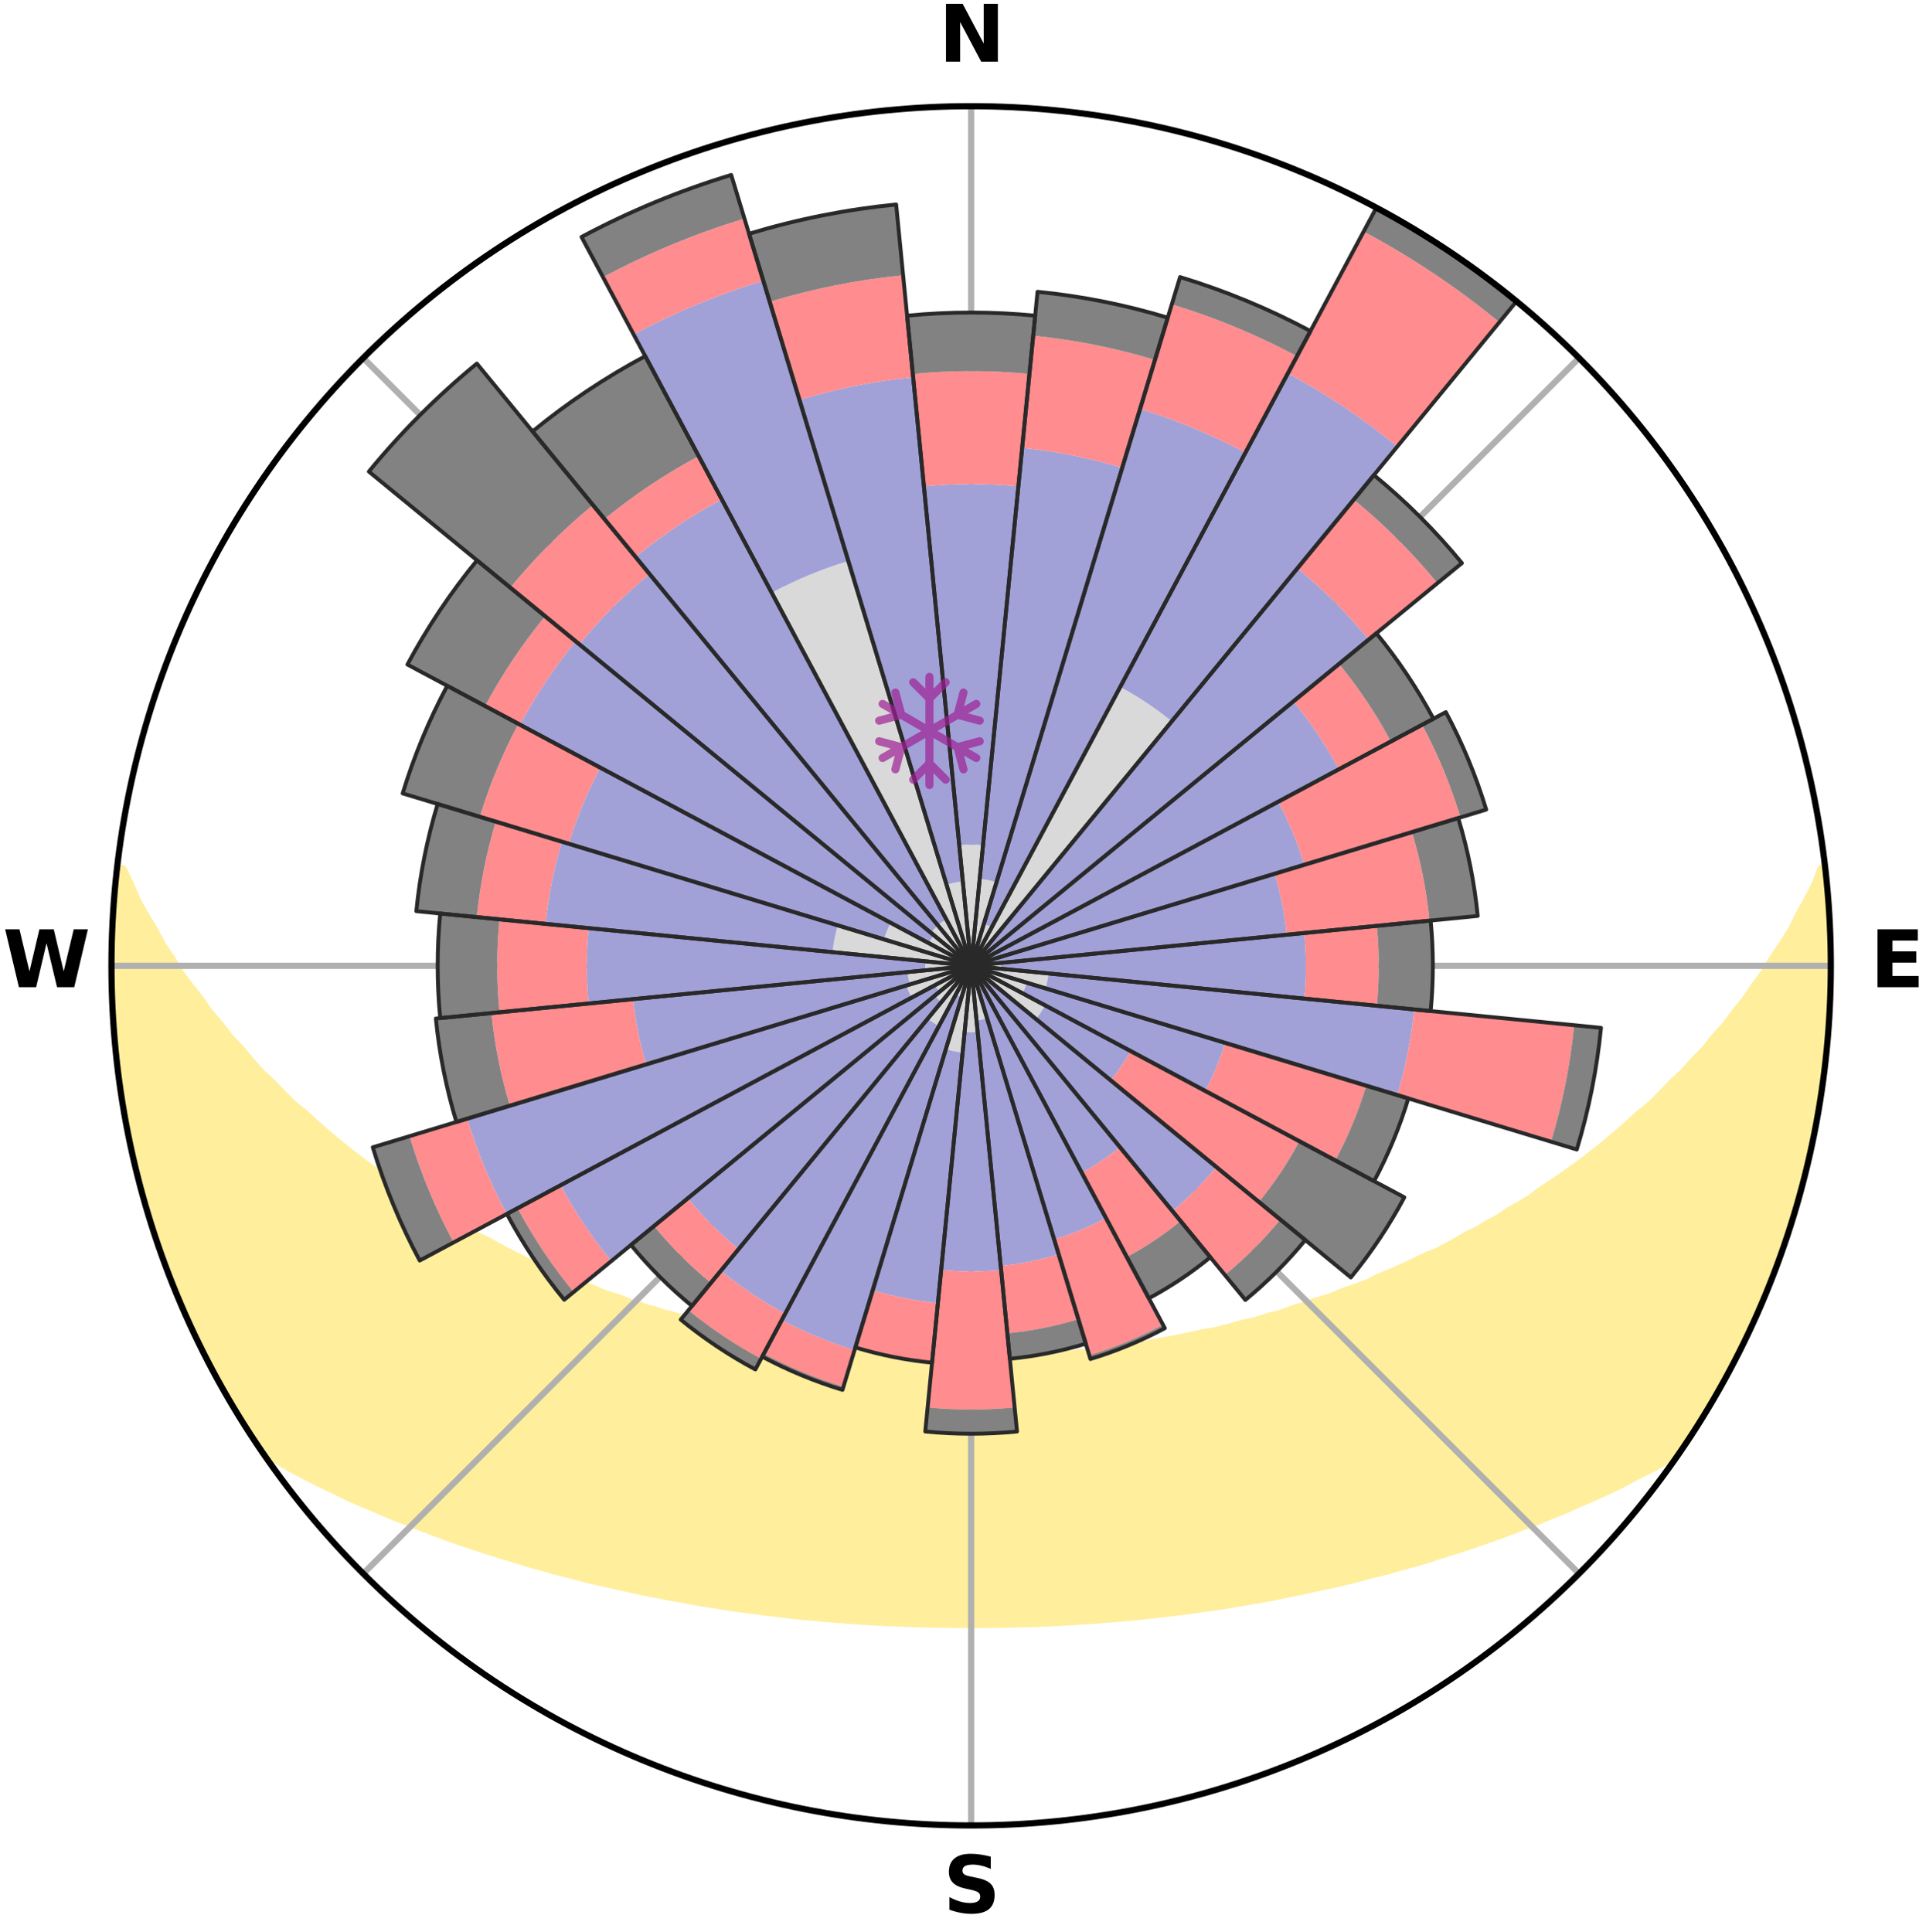<?xml version="1.0" encoding="utf-8" standalone="no"?>
<!DOCTYPE svg PUBLIC "-//W3C//DTD SVG 1.1//EN"
  "http://www.w3.org/Graphics/SVG/1.1/DTD/svg11.dtd">
<svg xmlns:xlink="http://www.w3.org/1999/xlink" width="248.41pt" height="249.158pt" viewBox="0 0 248.41 249.158" xmlns="http://www.w3.org/2000/svg" version="1.1">
 <title>Ski Rose for La Plagne</title>
 <defs>
  <style type="text/css">*{stroke-linejoin: round; stroke-linecap: butt}</style>
 </defs>
 <g id="figure_1">
  <g id="patch_1">
   <path d="M 0 249.158 
L 248.41 249.158 
L 248.41 0 
L 0 0 
z
" style="fill: #ffffff"/>
  </g>
  <g id="axes_1">
   <g id="patch_2">
    <path d="M 236.135 124.579 
C 236.135 110.018 233.267 95.599 227.695 82.147 
C 222.122 68.695 213.955 56.471 203.659 46.175 
C 193.363 35.879 181.139 27.711 167.687 22.139 
C 154.235 16.567 139.815 13.699 125.255 13.699 
C 110.694 13.699 96.275 16.567 82.823 22.139 
C 69.371 27.711 57.147 35.879 46.851 46.175 
C 36.555 56.471 28.387 68.695 22.815 82.147 
C 17.243 95.599 14.375 110.018 14.375 124.579 
C 14.375 139.14 17.243 153.559 22.815 167.011 
C 28.387 180.463 36.555 192.687 46.851 202.983 
C 57.147 213.279 69.371 221.447 82.823 227.019 
C 96.275 232.591 110.694 235.459 125.255 235.459 
C 139.815 235.459 154.235 232.591 167.687 227.019 
C 181.139 221.447 193.363 213.279 203.659 202.983 
C 213.955 192.687 222.122 180.463 227.695 167.011 
C 233.267 153.559 236.135 139.14 236.135 124.579 
M 125.255 124.579 
C 125.255 124.579 125.255 124.579 125.255 124.579 
C 125.255 124.579 125.255 124.579 125.255 124.579 
C 125.255 124.579 125.255 124.579 125.255 124.579 
C 125.255 124.579 125.255 124.579 125.255 124.579 
C 125.255 124.579 125.255 124.579 125.255 124.579 
C 125.255 124.579 125.255 124.579 125.255 124.579 
C 125.255 124.579 125.255 124.579 125.255 124.579 
C 125.255 124.579 125.255 124.579 125.255 124.579 
C 125.255 124.579 125.255 124.579 125.255 124.579 
C 125.255 124.579 125.255 124.579 125.255 124.579 
C 125.255 124.579 125.255 124.579 125.255 124.579 
C 125.255 124.579 125.255 124.579 125.255 124.579 
C 125.255 124.579 125.255 124.579 125.255 124.579 
C 125.255 124.579 125.255 124.579 125.255 124.579 
C 125.255 124.579 125.255 124.579 125.255 124.579 
C 125.255 124.579 125.255 124.579 125.255 124.579 
z
" style="fill: #ffffff"/>
   </g>
   <g id="PolyCollection_1">
    <defs>
     <path id="m15d897772a" d="M 235.42 -137.131 
L 234.888 -137.07 
L 234.135 -135.063 
L 233.108 -133.067 
L 232.012 -131.109 
L 231.068 -129.199 
L 229.871 -127.319 
L 228.631 -125.481 
L 227.567 -123.686 
L 226.255 -121.934 
L 225.126 -120.219 
L 223.754 -118.555 
L 222.567 -116.92 
L 221.141 -115.346 
L 219.904 -113.795 
L 218.433 -112.312 
L 217.151 -110.845 
L 215.641 -109.454 
L 214.321 -108.072 
L 212.985 -106.73 
L 211.427 -105.475 
L 210.061 -104.219 
L 208.682 -103.003 
L 207.291 -101.828 
L 205.889 -100.694 
L 204.479 -99.6 
L 203.06 -98.546 
L 201.634 -97.532 
L 200.203 -96.557 
L 198.769 -95.621 
L 197.515 -94.648 
L 196.073 -93.787 
L 194.63 -92.963 
L 193.364 -92.093 
L 191.921 -91.34 
L 190.651 -90.536 
L 189.212 -89.853 
L 187.942 -89.112 
L 186.671 -88.402 
L 185.401 -87.721 
L 183.98 -87.167 
L 182.717 -86.546 
L 181.457 -85.952 
L 180.202 -85.386 
L 178.95 -84.846 
L 177.705 -84.333 
L 176.597 -83.74 
L 175.36 -83.276 
L 174.13 -82.835 
L 172.909 -82.418 
L 171.812 -81.917 
L 170.605 -81.544 
L 169.406 -81.192 
L 168.323 -80.752 
L 167.141 -80.44 
L 166.068 -80.039 
L 164.998 -79.657 
L 163.842 -79.399 
L 162.784 -79.052 
L 161.731 -78.722 
L 160.604 -78.512 
L 159.564 -78.213 
L 158.53 -77.929 
L 157.501 -77.66 
L 156.478 -77.405 
L 155.4 -77.261 
L 154.392 -77.032 
L 153.39 -76.815 
L 152.395 -76.61 
L 151.405 -76.416 
L 150.422 -76.234 
L 149.445 -76.061 
L 148.474 -75.899 
L 147.546 -75.666 
L 146.584 -75.525 
L 145.629 -75.392 
L 144.679 -75.267 
L 143.735 -75.15 
L 142.797 -75.041 
L 141.886 -74.874 
L 140.956 -74.78 
L 140.032 -74.693 
L 139.112 -74.612 
L 138.21 -74.484 
L 137.298 -74.416 
L 136.39 -74.353 
L 135.494 -74.253 
L 134.592 -74.202 
L 133.693 -74.156 
L 132.797 -74.112 
L 131.908 -74.046 
L 131.016 -74.013 
L 130.128 -73.964 
L 129.24 -73.942 
L 128.353 -73.923 
L 127.468 -73.897 
L 126.582 -73.888 
L 125.697 -73.881 
L 124.812 -73.881 
L 123.928 -73.892 
L 123.042 -73.905 
L 122.156 -73.921 
L 121.271 -73.956 
L 120.383 -73.982 
L 119.493 -74.011 
L 118.605 -74.07 
L 117.712 -74.109 
L 116.816 -74.152 
L 115.924 -74.236 
L 115.023 -74.29 
L 114.119 -74.349 
L 113.222 -74.459 
L 112.311 -74.53 
L 111.396 -74.606 
L 110.476 -74.687 
L 109.571 -74.835 
L 108.643 -74.931 
L 107.71 -75.034 
L 106.772 -75.144 
L 105.856 -75.333 
L 104.909 -75.46 
L 103.956 -75.595 
L 102.997 -75.739 
L 102.032 -75.891 
L 101.061 -76.054 
L 100.084 -76.226 
L 99.1 -76.408 
L 98.11 -76.602 
L 97.115 -76.806 
L 96.113 -77.023 
L 95.105 -77.253 
L 94.091 -77.495 
L 93.071 -77.751 
L 92.046 -78.022 
L 91.015 -78.306 
L 89.899 -78.503 
L 88.855 -78.818 
L 87.805 -79.149 
L 86.751 -79.496 
L 85.598 -79.756 
L 84.532 -80.138 
L 83.361 -80.432 
L 82.284 -80.852 
L 81.096 -81.184 
L 80.01 -81.644 
L 78.806 -82.017 
L 77.593 -82.412 
L 76.496 -82.935 
L 75.27 -83.375 
L 74.037 -83.839 
L 72.798 -84.327 
L 71.552 -84.841 
L 70.443 -85.482 
L 69.191 -86.048 
L 67.786 -86.541 
L 66.524 -87.163 
L 65.259 -87.813 
L 63.992 -88.493 
L 62.725 -89.202 
L 61.293 -89.851 
L 60.024 -90.622 
L 58.757 -91.425 
L 57.318 -92.175 
L 56.055 -93.043 
L 54.617 -93.865 
L 53.178 -94.724 
L 51.928 -95.695 
L 50.496 -96.628 
L 49.069 -97.6 
L 47.647 -98.612 
L 46.232 -99.663 
L 44.824 -100.754 
L 43.426 -101.886 
L 42.038 -103.058 
L 40.662 -104.27 
L 39.299 -105.523 
L 37.745 -106.775 
L 36.411 -108.113 
L 35.095 -109.491 
L 33.587 -110.879 
L 32.309 -112.342 
L 31.052 -113.846 
L 29.606 -115.369 
L 28.396 -116.956 
L 26.999 -118.569 
L 25.842 -120.239 
L 24.501 -121.941 
L 23.192 -123.688 
L 22.13 -125.479 
L 20.892 -127.312 
L 19.904 -129.179 
L 18.751 -131.093 
L 17.652 -133.048 
L 16.816 -135.021 
L 15.858 -137.043 
L 15.12 -137.127 
L 15.12 -137.127 
L 14.937 -135.201 
L 14.896 -133.264 
L 14.65 -131.344 
L 14.493 -129.415 
L 14.439 -127.481 
L 14.474 -125.546 
L 14.416 -123.612 
L 14.515 -121.679 
L 14.523 -119.744 
L 14.624 -117.813 
L 14.88 -115.892 
L 14.921 -113.955 
L 15.176 -112.037 
L 15.346 -110.109 
L 15.593 -108.19 
L 15.936 -106.285 
L 16.38 -104.4 
L 16.606 -102.474 
L 17.04 -100.588 
L 17.503 -98.71 
L 17.995 -96.84 
L 18.421 -94.951 
L 18.974 -93.097 
L 19.557 -91.253 
L 20.17 -89.418 
L 20.736 -87.567 
L 21.409 -85.753 
L 22.112 -83.95 
L 22.846 -82.16 
L 23.611 -80.383 
L 24.408 -78.621 
L 25.238 -76.873 
L 26.035 -75.11 
L 26.935 -73.397 
L 27.813 -71.673 
L 28.786 -70 
L 29.774 -68.337 
L 30.737 -66.659 
L 31.749 -65.01 
L 32.806 -63.388 
L 33.892 -61.787 
L 35.758 -60.741 
L 37.589 -59.71 
L 39.437 -58.729 
L 41.3 -57.798 
L 43.164 -56.909 
L 44.971 -56.01 
L 46.84 -55.204 
L 48.703 -54.432 
L 50.505 -53.644 
L 52.361 -52.946 
L 54.154 -52.227 
L 55.942 -51.539 
L 57.724 -50.882 
L 59.499 -50.256 
L 61.267 -49.659 
L 63.026 -49.09 
L 64.777 -48.548 
L 66.519 -48.033 
L 68.211 -47.489 
L 69.936 -47.025 
L 71.617 -46.536 
L 73.323 -46.118 
L 74.985 -45.671 
L 76.642 -45.251 
L 78.319 -44.898 
L 79.956 -44.514 
L 81.589 -44.156 
L 83.21 -43.812 
L 84.827 -43.493 
L 86.432 -43.185 
L 88.032 -42.901 
L 89.605 -42.59 
L 91.188 -42.334 
L 92.765 -42.099 
L 94.32 -41.839 
L 95.88 -41.628 
L 97.436 -41.436 
L 98.973 -41.223 
L 100.513 -41.051 
L 102.039 -40.866 
L 103.561 -40.696 
L 105.086 -40.569 
L 106.598 -40.425 
L 108.107 -40.294 
L 109.615 -40.193 
L 111.116 -40.086 
L 112.613 -39.992 
L 114.108 -39.91 
L 115.602 -39.857 
L 117.091 -39.797 
L 118.579 -39.748 
L 120.064 -39.711 
L 121.548 -39.685 
L 123.031 -39.67 
L 124.514 -39.665 
L 125.996 -39.666 
L 127.478 -39.671 
L 128.961 -39.687 
L 130.445 -39.713 
L 131.931 -39.751 
L 133.42 -39.785 
L 134.909 -39.844 
L 136.401 -39.914 
L 137.896 -39.997 
L 139.393 -40.091 
L 140.897 -40.183 
L 142.401 -40.301 
L 143.91 -40.432 
L 145.429 -40.547 
L 146.946 -40.704 
L 148.468 -40.874 
L 150.002 -41.034 
L 151.534 -41.232 
L 153.083 -41.409 
L 154.626 -41.637 
L 156.186 -41.85 
L 157.757 -42.068 
L 159.318 -42.344 
L 160.899 -42.602 
L 162.493 -42.868 
L 164.091 -43.158 
L 165.677 -43.506 
L 167.293 -43.825 
L 168.913 -44.17 
L 170.546 -44.527 
L 172.213 -44.861 
L 173.858 -45.265 
L 175.516 -45.684 
L 177.177 -46.133 
L 178.882 -46.551 
L 180.563 -47.039 
L 182.287 -47.504 
L 184.021 -47.993 
L 185.72 -48.564 
L 187.471 -49.105 
L 189.23 -49.674 
L 190.997 -50.271 
L 192.771 -50.898 
L 194.552 -51.555 
L 196.34 -52.242 
L 198.19 -52.906 
L 199.989 -53.659 
L 201.846 -54.396 
L 203.652 -55.219 
L 205.522 -56.025 
L 207.388 -56.874 
L 209.258 -57.76 
L 211.055 -58.743 
L 212.969 -59.674 
L 214.795 -60.71 
L 216.6 -61.799 
L 217.713 -63.382 
L 218.769 -65.004 
L 219.753 -66.671 
L 220.756 -68.324 
L 221.756 -69.981 
L 222.635 -71.706 
L 223.572 -73.398 
L 224.459 -75.118 
L 225.296 -76.862 
L 226.058 -78.64 
L 226.938 -80.366 
L 227.613 -82.181 
L 228.396 -83.951 
L 229.066 -85.766 
L 229.745 -87.577 
L 230.378 -89.405 
L 230.965 -91.249 
L 231.505 -93.106 
L 232.061 -94.959 
L 232.504 -96.843 
L 233.026 -98.706 
L 233.386 -100.607 
L 233.879 -102.479 
L 234.153 -104.396 
L 234.564 -106.287 
L 234.902 -108.192 
L 235.054 -110.124 
L 235.348 -112.036 
L 235.603 -113.954 
L 235.636 -115.892 
L 235.814 -117.817 
L 235.936 -119.747 
L 236.043 -121.678 
L 236.114 -123.612 
L 235.965 -125.545 
L 235.966 -127.478 
L 235.916 -129.411 
L 235.85 -131.343 
L 235.752 -133.275 
L 235.603 -135.204 
L 235.42 -137.131 
z
" style="stroke: #ffee9c"/>
    </defs>
    <g clip-path="url(#pf3763f03a6)">
     <use xlink:href="#m15d897772a" x="0" y="249.158" style="fill: #ffee9c; stroke: #ffee9c"/>
    </g>
   </g>
   <g id="matplotlib.axis_1">
    <g id="xtick_1">
     <g id="line2d_1">
      <path d="M 125.255 124.579 
L 125.255 13.699 
" clip-path="url(#pf3763f03a6)" style="fill: none; stroke: #b0b0b0; stroke-width: 0.8; stroke-linecap: square"/>
     </g>
     <g id="text_1">
      <!-- N -->
      <g transform="translate(121.07 7.958) scale(0.1 -0.1)">
       <defs>
        <path id="DejaVuSans-Bold-4e" d="M 588 4666 
L 1931 4666 
L 3628 1466 
L 3628 4666 
L 4769 4666 
L 4769 0 
L 3425 0 
L 1728 3200 
L 1728 0 
L 588 0 
L 588 4666 
z
" transform="scale(0.016)"/>
       </defs>
       <use xlink:href="#DejaVuSans-Bold-4e"/>
      </g>
     </g>
    </g>
    <g id="xtick_2">
     <g id="line2d_2">
      <path d="M 125.255 124.579 
L 203.659 46.175 
" clip-path="url(#pf3763f03a6)" style="fill: none; stroke: #b0b0b0; stroke-width: 0.8; stroke-linecap: square"/>
     </g>
    </g>
    <g id="xtick_3">
     <g id="line2d_3">
      <path d="M 125.255 124.579 
L 236.135 124.579 
" clip-path="url(#pf3763f03a6)" style="fill: none; stroke: #b0b0b0; stroke-width: 0.8; stroke-linecap: square"/>
     </g>
     <g id="text_2">
      <!-- E -->
      <g transform="translate(241.219 127.338) scale(0.1 -0.1)">
       <defs>
        <path id="DejaVuSans-Bold-45" d="M 588 4666 
L 3834 4666 
L 3834 3756 
L 1791 3756 
L 1791 2888 
L 3713 2888 
L 3713 1978 
L 1791 1978 
L 1791 909 
L 3903 909 
L 3903 0 
L 588 0 
L 588 4666 
z
" transform="scale(0.016)"/>
       </defs>
       <use xlink:href="#DejaVuSans-Bold-45"/>
      </g>
     </g>
    </g>
    <g id="xtick_4">
     <g id="line2d_4">
      <path d="M 125.255 124.579 
L 203.659 202.983 
" clip-path="url(#pf3763f03a6)" style="fill: none; stroke: #b0b0b0; stroke-width: 0.8; stroke-linecap: square"/>
     </g>
    </g>
    <g id="xtick_5">
     <g id="line2d_5">
      <path d="M 125.255 124.579 
L 125.255 235.459 
" clip-path="url(#pf3763f03a6)" style="fill: none; stroke: #b0b0b0; stroke-width: 0.8; stroke-linecap: square"/>
     </g>
     <g id="text_3">
      <!-- S -->
      <g transform="translate(121.654 246.718) scale(0.1 -0.1)">
       <defs>
        <path id="DejaVuSans-Bold-53" d="M 3834 4519 
L 3834 3531 
Q 3450 3703 3084 3790 
Q 2719 3878 2394 3878 
Q 1963 3878 1756 3759 
Q 1550 3641 1550 3391 
Q 1550 3203 1689 3098 
Q 1828 2994 2194 2919 
L 2706 2816 
Q 3484 2659 3812 2340 
Q 4141 2022 4141 1434 
Q 4141 663 3683 286 
Q 3225 -91 2284 -91 
Q 1841 -91 1394 -6 
Q 947 78 500 244 
L 500 1259 
Q 947 1022 1364 901 
Q 1781 781 2169 781 
Q 2563 781 2772 912 
Q 2981 1044 2981 1288 
Q 2981 1506 2839 1625 
Q 2697 1744 2272 1838 
L 1806 1941 
Q 1106 2091 782 2419 
Q 459 2747 459 3303 
Q 459 4000 909 4375 
Q 1359 4750 2203 4750 
Q 2588 4750 2994 4692 
Q 3400 4634 3834 4519 
z
" transform="scale(0.016)"/>
       </defs>
       <use xlink:href="#DejaVuSans-Bold-53"/>
      </g>
     </g>
    </g>
    <g id="xtick_6">
     <g id="line2d_6">
      <path d="M 125.255 124.579 
L 46.851 202.983 
" clip-path="url(#pf3763f03a6)" style="fill: none; stroke: #b0b0b0; stroke-width: 0.8; stroke-linecap: square"/>
     </g>
    </g>
    <g id="xtick_7">
     <g id="line2d_7">
      <path d="M 125.255 124.579 
L 14.375 124.579 
" clip-path="url(#pf3763f03a6)" style="fill: none; stroke: #b0b0b0; stroke-width: 0.8; stroke-linecap: square"/>
     </g>
     <g id="text_4">
      <!-- W -->
      <g transform="translate(0.36 127.338) scale(0.1 -0.1)">
       <defs>
        <path id="DejaVuSans-Bold-57" d="M 191 4666 
L 1344 4666 
L 2150 1275 
L 2950 4666 
L 4109 4666 
L 4909 1275 
L 5716 4666 
L 6859 4666 
L 5759 0 
L 4372 0 
L 3525 3547 
L 2688 0 
L 1300 0 
L 191 4666 
z
" transform="scale(0.016)"/>
       </defs>
       <use xlink:href="#DejaVuSans-Bold-57"/>
      </g>
     </g>
    </g>
    <g id="xtick_8">
     <g id="line2d_8">
      <path d="M 125.255 124.579 
L 46.851 46.175 
" clip-path="url(#pf3763f03a6)" style="fill: none; stroke: #b0b0b0; stroke-width: 0.8; stroke-linecap: square"/>
     </g>
    </g>
   </g>
   <g id="matplotlib.axis_2"/>
   <g id="patch_3">
    <path d="M 125.255 124.579 
C 125.255 124.579 125.255 124.579 125.255 124.579 
C 125.255 124.579 125.255 124.579 125.255 124.579 
L 126.788 109.016 
C 126.278 108.966 125.767 108.94 125.255 108.94 
C 124.743 108.94 124.231 108.966 123.722 109.016 
z
" clip-path="url(#pf3763f03a6)" style="fill: #d9d9d9"/>
   </g>
   <g id="patch_4">
    <path d="M 125.255 124.579 
C 125.255 124.579 125.255 124.579 125.255 124.579 
C 125.255 124.579 125.255 124.579 125.255 124.579 
L 128.526 113.797 
C 128.173 113.69 127.815 113.6 127.453 113.528 
C 127.091 113.456 126.726 113.402 126.359 113.366 
z
" clip-path="url(#pf3763f03a6)" style="fill: #d9d9d9"/>
   </g>
   <g id="patch_5">
    <path d="M 125.255 124.579 
C 125.255 124.579 125.255 124.579 125.255 124.579 
C 125.255 124.579 125.255 124.579 125.255 124.579 
L 127.911 119.611 
C 127.748 119.524 127.581 119.445 127.411 119.374 
C 127.24 119.304 127.067 119.242 126.89 119.188 
z
" clip-path="url(#pf3763f03a6)" style="fill: #d9d9d9"/>
   </g>
   <g id="patch_6">
    <path d="M 125.255 124.579 
C 125.255 124.579 125.255 124.579 125.255 124.579 
C 125.255 124.579 125.255 124.579 125.255 124.579 
L 151.129 93.052 
C 150.097 92.205 149.024 91.409 147.914 90.668 
C 146.804 89.926 145.658 89.239 144.481 88.61 
z
" clip-path="url(#pf3763f03a6)" style="fill: #d9d9d9"/>
   </g>
   <g id="patch_7">
    <path d="M 125.255 124.579 
C 125.255 124.579 125.255 124.579 125.255 124.579 
C 125.255 124.579 125.255 124.579 125.255 124.579 
L 125.255 124.579 
C 125.255 124.579 125.255 124.579 125.255 124.579 
C 125.255 124.579 125.255 124.579 125.255 124.579 
z
" clip-path="url(#pf3763f03a6)" style="fill: #d9d9d9"/>
   </g>
   <g id="patch_8">
    <path d="M 125.255 124.579 
C 125.255 124.579 125.255 124.579 125.255 124.579 
C 125.255 124.579 125.255 124.579 125.255 124.579 
L 127.839 123.198 
C 127.794 123.113 127.745 123.031 127.691 122.951 
C 127.638 122.871 127.581 122.794 127.52 122.72 
z
" clip-path="url(#pf3763f03a6)" style="fill: #d9d9d9"/>
   </g>
   <g id="patch_9">
    <path d="M 125.255 124.579 
C 125.255 124.579 125.255 124.579 125.255 124.579 
C 125.255 124.579 125.255 124.579 125.255 124.579 
L 125.255 124.579 
C 125.255 124.579 125.255 124.579 125.255 124.579 
C 125.255 124.579 125.255 124.579 125.255 124.579 
z
" clip-path="url(#pf3763f03a6)" style="fill: #d9d9d9"/>
   </g>
   <g id="patch_10">
    <path d="M 125.255 124.579 
C 125.255 124.579 125.255 124.579 125.255 124.579 
C 125.255 124.579 125.255 124.579 125.255 124.579 
L 127.079 124.399 
C 127.073 124.34 127.064 124.28 127.053 124.221 
C 127.041 124.163 127.026 124.104 127.009 124.047 
z
" clip-path="url(#pf3763f03a6)" style="fill: #d9d9d9"/>
   </g>
   <g id="patch_11">
    <path d="M 125.255 124.579 
C 125.255 124.579 125.255 124.579 125.255 124.579 
C 125.255 124.579 125.255 124.579 125.255 124.579 
L 129.101 124.958 
C 129.113 124.832 129.119 124.706 129.119 124.579 
C 129.119 124.453 129.113 124.326 129.101 124.2 
z
" clip-path="url(#pf3763f03a6)" style="fill: #d9d9d9"/>
   </g>
   <g id="patch_12">
    <path d="M 125.255 124.579 
C 125.255 124.579 125.255 124.579 125.255 124.579 
C 125.255 124.579 125.255 124.579 125.255 124.579 
L 134.845 127.488 
C 134.94 127.174 135.02 126.856 135.084 126.534 
C 135.148 126.213 135.196 125.888 135.229 125.561 
z
" clip-path="url(#pf3763f03a6)" style="fill: #d9d9d9"/>
   </g>
   <g id="patch_13">
    <path d="M 125.255 124.579 
C 125.255 124.579 125.255 124.579 125.255 124.579 
C 125.255 124.579 125.255 124.579 125.255 124.579 
L 131.877 128.119 
C 131.993 127.902 132.098 127.68 132.192 127.453 
C 132.286 127.225 132.369 126.994 132.44 126.759 
z
" clip-path="url(#pf3763f03a6)" style="fill: #d9d9d9"/>
   </g>
   <g id="patch_14">
    <path d="M 125.255 124.579 
C 125.255 124.579 125.255 124.579 125.255 124.579 
C 125.255 124.579 125.255 124.579 125.255 124.579 
L 133.612 131.437 
C 133.836 131.164 134.047 130.879 134.244 130.585 
C 134.44 130.291 134.622 129.987 134.789 129.675 
z
" clip-path="url(#pf3763f03a6)" style="fill: #d9d9d9"/>
   </g>
   <g id="patch_15">
    <path d="M 125.255 124.579 
C 125.255 124.579 125.255 124.579 125.255 124.579 
C 125.255 124.579 125.255 124.579 125.255 124.579 
L 127.193 126.941 
C 127.27 126.877 127.345 126.81 127.415 126.739 
C 127.486 126.669 127.553 126.595 127.617 126.517 
z
" clip-path="url(#pf3763f03a6)" style="fill: #d9d9d9"/>
   </g>
   <g id="patch_16">
    <path d="M 125.255 124.579 
C 125.255 124.579 125.255 124.579 125.255 124.579 
C 125.255 124.579 125.255 124.579 125.255 124.579 
L 126.442 126.801 
C 126.515 126.762 126.586 126.72 126.655 126.674 
C 126.723 126.628 126.789 126.579 126.853 126.527 
z
" clip-path="url(#pf3763f03a6)" style="fill: #d9d9d9"/>
   </g>
   <g id="patch_17">
    <path d="M 125.255 124.579 
C 125.255 124.579 125.255 124.579 125.255 124.579 
C 125.255 124.579 125.255 124.579 125.255 124.579 
L 126.177 127.617 
C 126.276 127.587 126.374 127.552 126.47 127.512 
C 126.566 127.473 126.66 127.428 126.752 127.379 
z
" clip-path="url(#pf3763f03a6)" style="fill: #d9d9d9"/>
   </g>
   <g id="patch_18">
    <path d="M 125.255 124.579 
C 125.255 124.579 125.255 124.579 125.255 124.579 
C 125.255 124.579 125.255 124.579 125.255 124.579 
L 125.948 131.618 
C 126.179 131.596 126.408 131.562 126.635 131.517 
C 126.862 131.471 127.087 131.415 127.308 131.348 
z
" clip-path="url(#pf3763f03a6)" style="fill: #d9d9d9"/>
   </g>
   <g id="patch_19">
    <path d="M 125.255 124.579 
C 125.255 124.579 125.255 124.579 125.255 124.579 
C 125.255 124.579 125.255 124.579 125.255 124.579 
L 124.414 133.114 
C 124.694 133.142 124.974 133.156 125.255 133.156 
C 125.536 133.156 125.816 133.142 126.095 133.114 
z
" clip-path="url(#pf3763f03a6)" style="fill: #d9d9d9"/>
   </g>
   <g id="patch_20">
    <path d="M 125.255 124.579 
C 125.255 124.579 125.255 124.579 125.255 124.579 
C 125.255 124.579 125.255 124.579 125.255 124.579 
L 121.994 135.329 
C 122.346 135.436 122.703 135.525 123.063 135.597 
C 123.424 135.669 123.788 135.723 124.154 135.759 
z
" clip-path="url(#pf3763f03a6)" style="fill: #d9d9d9"/>
   </g>
   <g id="patch_21">
    <path d="M 125.255 124.579 
C 125.255 124.579 125.255 124.579 125.255 124.579 
C 125.255 124.579 125.255 124.579 125.255 124.579 
L 123.28 128.274 
C 123.401 128.338 123.525 128.397 123.652 128.449 
C 123.778 128.502 123.908 128.548 124.039 128.588 
z
" clip-path="url(#pf3763f03a6)" style="fill: #d9d9d9"/>
   </g>
   <g id="patch_22">
    <path d="M 125.255 124.579 
C 125.255 124.579 125.255 124.579 125.255 124.579 
C 125.255 124.579 125.255 124.579 125.255 124.579 
L 119.664 131.391 
C 119.887 131.574 120.119 131.746 120.359 131.907 
C 120.599 132.067 120.846 132.215 121.101 132.351 
z
" clip-path="url(#pf3763f03a6)" style="fill: #d9d9d9"/>
   </g>
   <g id="patch_23">
    <path d="M 125.255 124.579 
C 125.255 124.579 125.255 124.579 125.255 124.579 
C 125.255 124.579 125.255 124.579 125.255 124.579 
L 120.555 128.436 
C 120.681 128.59 120.815 128.737 120.956 128.878 
C 121.096 129.019 121.244 129.153 121.398 129.279 
z
" clip-path="url(#pf3763f03a6)" style="fill: #d9d9d9"/>
   </g>
   <g id="patch_24">
    <path d="M 125.255 124.579 
C 125.255 124.579 125.255 124.579 125.255 124.579 
C 125.255 124.579 125.255 124.579 125.255 124.579 
L 120.588 127.074 
C 120.669 127.226 120.759 127.375 120.855 127.519 
C 120.951 127.663 121.054 127.802 121.164 127.936 
z
" clip-path="url(#pf3763f03a6)" style="fill: #d9d9d9"/>
   </g>
   <g id="patch_25">
    <path d="M 125.255 124.579 
C 125.255 124.579 125.255 124.579 125.255 124.579 
C 125.255 124.579 125.255 124.579 125.255 124.579 
L 116.924 127.106 
C 117.006 127.379 117.102 127.647 117.211 127.911 
C 117.32 128.174 117.442 128.432 117.577 128.683 
z
" clip-path="url(#pf3763f03a6)" style="fill: #d9d9d9"/>
   </g>
   <g id="patch_26">
    <path d="M 125.255 124.579 
C 125.255 124.579 125.255 124.579 125.255 124.579 
C 125.255 124.579 125.255 124.579 125.255 124.579 
L 117.051 125.387 
C 117.077 125.656 117.117 125.923 117.17 126.187 
C 117.222 126.452 117.288 126.714 117.366 126.972 
z
" clip-path="url(#pf3763f03a6)" style="fill: #d9d9d9"/>
   </g>
   <g id="patch_27">
    <path d="M 125.255 124.579 
C 125.255 124.579 125.255 124.579 125.255 124.579 
C 125.255 124.579 125.255 124.579 125.255 124.579 
L 119.359 123.998 
C 119.34 124.191 119.33 124.385 119.33 124.579 
C 119.33 124.773 119.34 124.967 119.359 125.16 
z
" clip-path="url(#pf3763f03a6)" style="fill: #d9d9d9"/>
   </g>
   <g id="patch_28">
    <path d="M 125.255 124.579 
C 125.255 124.579 125.255 124.579 125.255 124.579 
C 125.255 124.579 125.255 124.579 125.255 124.579 
L 108.067 119.365 
C 107.896 119.928 107.754 120.498 107.639 121.075 
C 107.524 121.652 107.438 122.233 107.38 122.819 
z
" clip-path="url(#pf3763f03a6)" style="fill: #d9d9d9"/>
   </g>
   <g id="patch_29">
    <path d="M 125.255 124.579 
C 125.255 124.579 125.255 124.579 125.255 124.579 
C 125.255 124.579 125.255 124.579 125.255 124.579 
L 114.889 119.038 
C 114.708 119.378 114.543 119.726 114.396 120.081 
C 114.249 120.437 114.119 120.799 114.007 121.167 
z
" clip-path="url(#pf3763f03a6)" style="fill: #d9d9d9"/>
   </g>
   <g id="patch_30">
    <path d="M 125.255 124.579 
C 125.255 124.579 125.255 124.579 125.255 124.579 
C 125.255 124.579 125.255 124.579 125.255 124.579 
L 120.461 120.645 
C 120.332 120.802 120.211 120.965 120.098 121.134 
C 119.986 121.302 119.881 121.477 119.786 121.656 
z
" clip-path="url(#pf3763f03a6)" style="fill: #d9d9d9"/>
   </g>
   <g id="patch_31">
    <path d="M 125.255 124.579 
C 125.255 124.579 125.255 124.579 125.255 124.579 
C 125.255 124.579 125.255 124.579 125.255 124.579 
L 120.973 119.362 
C 120.802 119.502 120.639 119.65 120.482 119.807 
C 120.326 119.963 120.178 120.127 120.038 120.297 
z
" clip-path="url(#pf3763f03a6)" style="fill: #d9d9d9"/>
   </g>
   <g id="patch_32">
    <path d="M 125.255 124.579 
C 125.255 124.579 125.255 124.579 125.255 124.579 
C 125.255 124.579 125.255 124.579 125.255 124.579 
L 122.06 118.602 
C 121.865 118.707 121.674 118.821 121.49 118.944 
C 121.305 119.068 121.127 119.2 120.956 119.34 
z
" clip-path="url(#pf3763f03a6)" style="fill: #d9d9d9"/>
   </g>
   <g id="patch_33">
    <path d="M 125.255 124.579 
C 125.255 124.579 125.255 124.579 125.255 124.579 
C 125.255 124.579 125.255 124.579 125.255 124.579 
L 109.415 72.363 
C 107.706 72.882 106.024 73.484 104.374 74.167 
C 102.724 74.851 101.108 75.615 99.533 76.457 
z
" clip-path="url(#pf3763f03a6)" style="fill: #d9d9d9"/>
   </g>
   <g id="patch_34">
    <path d="M 125.255 124.579 
C 125.255 124.579 125.255 124.579 125.255 124.579 
C 125.255 124.579 125.255 124.579 125.255 124.579 
L 124.183 113.701 
C 123.827 113.736 123.473 113.788 123.122 113.858 
C 122.771 113.928 122.424 114.015 122.082 114.119 
z
" clip-path="url(#pf3763f03a6)" style="fill: #d9d9d9"/>
   </g>
   <g id="patch_35">
    <path d="M 123.722 109.016 
C 124.231 108.966 124.743 108.94 125.255 108.94 
C 125.767 108.94 126.278 108.966 126.788 109.016 
L 131.345 62.74 
C 129.321 62.541 127.289 62.441 125.255 62.441 
C 123.221 62.441 121.188 62.541 119.164 62.74 
z
" clip-path="url(#pf3763f03a6)" style="fill: #a1a1d8"/>
   </g>
   <g id="patch_36">
    <path d="M 126.359 113.366 
C 126.726 113.402 127.091 113.456 127.453 113.528 
C 127.815 113.6 128.173 113.69 128.526 113.797 
L 144.741 60.34 
C 142.639 59.702 140.506 59.168 138.351 58.74 
C 136.196 58.311 134.021 57.988 131.835 57.773 
z
" clip-path="url(#pf3763f03a6)" style="fill: #a1a1d8"/>
   </g>
   <g id="patch_37">
    <path d="M 126.89 119.188 
C 127.067 119.242 127.24 119.304 127.411 119.374 
C 127.581 119.445 127.748 119.524 127.911 119.611 
L 160.637 58.384 
C 158.47 57.226 156.248 56.175 153.978 55.235 
C 151.708 54.295 149.394 53.467 147.043 52.754 
z
" clip-path="url(#pf3763f03a6)" style="fill: #a1a1d8"/>
   </g>
   <g id="patch_38">
    <path d="M 144.481 88.61 
C 145.658 89.239 146.804 89.926 147.914 90.668 
C 149.024 91.409 150.097 92.205 151.129 93.052 
L 180.228 57.594 
C 178.036 55.794 175.756 54.104 173.398 52.528 
C 171.039 50.952 168.605 49.493 166.104 48.156 
z
" clip-path="url(#pf3763f03a6)" style="fill: #a1a1d8"/>
   </g>
   <g id="patch_39">
    <path d="M 125.255 124.579 
C 125.255 124.579 125.255 124.579 125.255 124.579 
C 125.255 124.579 125.255 124.579 125.255 124.579 
L 176.535 82.495 
C 175.157 80.816 173.698 79.207 172.163 77.671 
C 170.627 76.136 169.017 74.677 167.339 73.299 
z
" clip-path="url(#pf3763f03a6)" style="fill: #a1a1d8"/>
   </g>
   <g id="patch_40">
    <path d="M 127.52 122.72 
C 127.581 122.794 127.638 122.871 127.691 122.951 
C 127.745 123.031 127.794 123.113 127.839 123.198 
L 172.681 99.229 
C 171.851 97.677 170.946 96.166 169.968 94.703 
C 168.99 93.239 167.941 91.825 166.824 90.464 
z
" clip-path="url(#pf3763f03a6)" style="fill: #a1a1d8"/>
   </g>
   <g id="patch_41">
    <path d="M 125.255 124.579 
C 125.255 124.579 125.255 124.579 125.255 124.579 
C 125.255 124.579 125.255 124.579 125.255 124.579 
L 168.228 111.543 
C 167.802 110.137 167.306 108.752 166.744 107.394 
C 166.181 106.036 165.552 104.706 164.859 103.41 
z
" clip-path="url(#pf3763f03a6)" style="fill: #a1a1d8"/>
   </g>
   <g id="patch_42">
    <path d="M 127.009 124.047 
C 127.026 124.104 127.041 124.163 127.053 124.221 
C 127.064 124.28 127.073 124.34 127.079 124.399 
L 165.966 120.569 
C 165.835 119.237 165.638 117.911 165.377 116.598 
C 165.116 115.285 164.79 113.985 164.402 112.704 
z
" clip-path="url(#pf3763f03a6)" style="fill: #a1a1d8"/>
   </g>
   <g id="patch_43">
    <path d="M 129.101 124.2 
C 129.113 124.326 129.119 124.453 129.119 124.579 
C 129.119 124.706 129.113 124.832 129.101 124.958 
L 168.229 128.812 
C 168.367 127.405 168.437 125.992 168.437 124.579 
C 168.437 123.166 168.367 121.753 168.229 120.346 
z
" clip-path="url(#pf3763f03a6)" style="fill: #a1a1d8"/>
   </g>
   <g id="patch_44">
    <path d="M 135.229 125.561 
C 135.196 125.888 135.148 126.213 135.084 126.534 
C 135.02 126.856 134.94 127.174 134.845 127.488 
L 180.211 141.25 
C 180.757 139.451 181.214 137.627 181.58 135.783 
C 181.947 133.939 182.223 132.079 182.407 130.208 
z
" clip-path="url(#pf3763f03a6)" style="fill: #a1a1d8"/>
   </g>
   <g id="patch_45">
    <path d="M 132.44 126.759 
C 132.369 126.994 132.286 127.225 132.192 127.453 
C 132.098 127.68 131.993 127.902 131.877 128.119 
L 155.448 140.717 
C 155.976 139.729 156.455 138.716 156.884 137.68 
C 157.313 136.645 157.691 135.589 158.016 134.517 
z
" clip-path="url(#pf3763f03a6)" style="fill: #a1a1d8"/>
   </g>
   <g id="patch_46">
    <path d="M 134.789 129.675 
C 134.622 129.987 134.44 130.291 134.244 130.585 
C 134.047 130.879 133.836 131.164 133.612 131.437 
L 143.266 139.361 
C 143.75 138.771 144.205 138.158 144.628 137.524 
C 145.052 136.89 145.444 136.235 145.804 135.563 
z
" clip-path="url(#pf3763f03a6)" style="fill: #a1a1d8"/>
   </g>
   <g id="patch_47">
    <path d="M 127.617 126.517 
C 127.553 126.595 127.486 126.669 127.415 126.739 
C 127.345 126.81 127.27 126.877 127.193 126.941 
L 151.213 156.209 
C 152.248 155.359 153.241 154.459 154.188 153.512 
C 155.135 152.565 156.035 151.572 156.885 150.537 
z
" clip-path="url(#pf3763f03a6)" style="fill: #a1a1d8"/>
   </g>
   <g id="patch_48">
    <path d="M 126.853 126.527 
C 126.789 126.579 126.723 126.628 126.655 126.674 
C 126.586 126.72 126.515 126.762 126.442 126.801 
L 139.521 151.27 
C 140.395 150.803 141.245 150.293 142.069 149.743 
C 142.892 149.192 143.688 148.602 144.454 147.973 
z
" clip-path="url(#pf3763f03a6)" style="fill: #a1a1d8"/>
   </g>
   <g id="patch_49">
    <path d="M 126.752 127.379 
C 126.66 127.428 126.566 127.473 126.47 127.512 
C 126.374 127.552 126.276 127.587 126.177 127.617 
L 135.964 159.882 
C 137.119 159.531 138.257 159.124 139.373 158.662 
C 140.488 158.2 141.58 157.684 142.645 157.114 
z
" clip-path="url(#pf3763f03a6)" style="fill: #a1a1d8"/>
   </g>
   <g id="patch_50">
    <path d="M 127.308 131.348 
C 127.087 131.415 126.862 131.471 126.635 131.517 
C 126.408 131.562 126.179 131.596 125.948 131.618 
L 129.067 163.284 
C 130.334 163.159 131.594 162.972 132.842 162.724 
C 134.091 162.475 135.326 162.166 136.545 161.796 
z
" clip-path="url(#pf3763f03a6)" style="fill: #a1a1d8"/>
   </g>
   <g id="patch_51">
    <path d="M 126.095 133.114 
C 125.816 133.142 125.536 133.156 125.255 133.156 
C 124.974 133.156 124.694 133.142 124.414 133.114 
L 121.391 163.81 
C 122.675 163.937 123.965 164 125.255 164 
C 126.545 164 127.835 163.937 129.119 163.81 
z
" clip-path="url(#pf3763f03a6)" style="fill: #a1a1d8"/>
   </g>
   <g id="patch_52">
    <path d="M 124.154 135.759 
C 123.788 135.723 123.424 135.669 123.063 135.597 
C 122.703 135.525 122.346 135.436 121.994 135.329 
L 112.563 166.42 
C 113.932 166.835 115.321 167.183 116.725 167.462 
C 118.128 167.741 119.545 167.951 120.969 168.092 
z
" clip-path="url(#pf3763f03a6)" style="fill: #a1a1d8"/>
   </g>
   <g id="patch_53">
    <path d="M 124.039 128.588 
C 123.908 128.548 123.778 128.502 123.652 128.449 
C 123.525 128.397 123.401 128.338 123.28 128.274 
L 100.83 170.274 
C 102.326 171.074 103.86 171.799 105.427 172.448 
C 106.994 173.097 108.591 173.669 110.214 174.161 
z
" clip-path="url(#pf3763f03a6)" style="fill: #a1a1d8"/>
   </g>
   <g id="patch_54">
    <path d="M 121.101 132.351 
C 120.846 132.215 120.599 132.067 120.359 131.907 
C 120.119 131.746 119.887 131.574 119.664 131.391 
L 92.971 163.917 
C 94.258 164.974 95.597 165.967 96.982 166.892 
C 98.367 167.818 99.796 168.675 101.266 169.46 
z
" clip-path="url(#pf3763f03a6)" style="fill: #a1a1d8"/>
   </g>
   <g id="patch_55">
    <path d="M 121.398 129.279 
C 121.244 129.153 121.096 129.019 120.956 128.878 
C 120.815 128.737 120.681 128.59 120.555 128.436 
L 88.71 154.571 
C 89.691 155.767 90.731 156.914 91.825 158.009 
C 92.919 159.103 94.067 160.143 95.263 161.124 
z
" clip-path="url(#pf3763f03a6)" style="fill: #a1a1d8"/>
   </g>
   <g id="patch_56">
    <path d="M 121.164 127.936 
C 121.054 127.802 120.951 127.663 120.855 127.519 
C 120.759 127.375 120.669 127.226 120.588 127.074 
L 72.297 152.885 
C 73.224 154.619 74.235 156.306 75.327 157.94 
C 76.419 159.574 77.59 161.154 78.837 162.673 
z
" clip-path="url(#pf3763f03a6)" style="fill: #a1a1d8"/>
   </g>
   <g id="patch_57">
    <path d="M 117.577 128.683 
C 117.442 128.432 117.32 128.174 117.211 127.911 
C 117.102 127.647 117.006 127.379 116.924 127.106 
L 60.254 144.297 
C 60.899 146.424 61.649 148.519 62.5 150.573 
C 63.351 152.627 64.302 154.638 65.35 156.599 
z
" clip-path="url(#pf3763f03a6)" style="fill: #a1a1d8"/>
   </g>
   <g id="patch_58">
    <path d="M 117.366 126.972 
C 117.288 126.714 117.222 126.452 117.17 126.187 
C 117.117 125.923 117.077 125.656 117.051 125.387 
L 81.662 128.873 
C 81.802 130.3 82.013 131.719 82.292 133.125 
C 82.572 134.531 82.921 135.923 83.337 137.295 
z
" clip-path="url(#pf3763f03a6)" style="fill: #a1a1d8"/>
   </g>
   <g id="patch_59">
    <path d="M 119.359 125.16 
C 119.34 124.967 119.33 124.773 119.33 124.579 
C 119.33 124.385 119.34 124.191 119.359 123.998 
L 75.916 119.72 
C 75.757 121.335 75.677 122.956 75.677 124.579 
C 75.677 126.202 75.757 127.824 75.916 129.439 
z
" clip-path="url(#pf3763f03a6)" style="fill: #a1a1d8"/>
   </g>
   <g id="patch_60">
    <path d="M 107.38 122.819 
C 107.438 122.233 107.524 121.652 107.639 121.075 
C 107.754 120.498 107.896 119.928 108.067 119.365 
L 72.479 108.57 
C 71.955 110.297 71.516 112.049 71.164 113.82 
C 70.812 115.59 70.547 117.377 70.37 119.173 
z
" clip-path="url(#pf3763f03a6)" style="fill: #a1a1d8"/>
   </g>
   <g id="patch_61">
    <path d="M 114.007 121.167 
C 114.119 120.799 114.249 120.437 114.396 120.081 
C 114.543 119.726 114.708 119.378 114.889 119.038 
L 77.426 99.014 
C 76.589 100.58 75.83 102.185 75.151 103.825 
C 74.471 105.465 73.873 107.138 73.358 108.836 
z
" clip-path="url(#pf3763f03a6)" style="fill: #a1a1d8"/>
   </g>
   <g id="patch_62">
    <path d="M 119.786 121.656 
C 119.881 121.477 119.986 121.302 120.098 121.134 
C 120.211 120.965 120.332 120.802 120.461 120.645 
L 74.252 82.722 
C 72.882 84.392 71.595 86.127 70.395 87.923 
C 69.195 89.719 68.084 91.572 67.066 93.477 
z
" clip-path="url(#pf3763f03a6)" style="fill: #a1a1d8"/>
   </g>
   <g id="patch_63">
    <path d="M 120.038 120.297 
C 120.178 120.127 120.326 119.963 120.482 119.807 
C 120.639 119.65 120.802 119.502 120.973 119.362 
L 83.784 74.047 
C 82.13 75.404 80.544 76.842 79.031 78.355 
C 77.518 79.868 76.08 81.454 74.722 83.108 
z
" clip-path="url(#pf3763f03a6)" style="fill: #a1a1d8"/>
   </g>
   <g id="patch_64">
    <path d="M 120.956 119.34 
C 121.127 119.2 121.305 119.068 121.49 118.944 
C 121.674 118.821 121.865 118.707 122.06 118.602 
L 93.093 64.408 
C 91.123 65.461 89.207 66.609 87.35 67.85 
C 85.493 69.091 83.698 70.422 81.972 71.839 
z
" clip-path="url(#pf3763f03a6)" style="fill: #a1a1d8"/>
   </g>
   <g id="patch_65">
    <path d="M 99.533 76.457 
C 101.108 75.615 102.724 74.851 104.374 74.167 
C 106.024 73.484 107.706 72.882 109.415 72.363 
L 98.447 36.204 
C 95.554 37.082 92.706 38.101 89.913 39.257 
C 87.121 40.414 84.386 41.707 81.721 43.132 
z
" clip-path="url(#pf3763f03a6)" style="fill: #a1a1d8"/>
   </g>
   <g id="patch_66">
    <path d="M 122.082 114.119 
C 122.424 114.015 122.771 113.928 123.122 113.858 
C 123.473 113.788 123.827 113.736 124.183 113.701 
L 117.778 48.66 
C 115.293 48.905 112.821 49.272 110.372 49.759 
C 107.923 50.246 105.5 50.853 103.11 51.578 
z
" clip-path="url(#pf3763f03a6)" style="fill: #a1a1d8"/>
   </g>
   <g id="patch_67">
    <path d="M 119.164 62.74 
C 121.188 62.541 123.221 62.441 125.255 62.441 
C 127.289 62.441 129.321 62.541 131.345 62.74 
L 132.774 48.238 
C 130.275 47.992 127.766 47.868 125.255 47.868 
C 122.744 47.868 120.235 47.992 117.736 48.238 
z
" clip-path="url(#pf3763f03a6)" style="fill: #ff8c8e"/>
   </g>
   <g id="patch_68">
    <path d="M 131.835 57.773 
C 134.021 57.988 136.196 58.311 138.351 58.74 
C 140.506 59.168 142.639 59.702 144.741 60.34 
L 148.962 46.427 
C 146.404 45.651 143.809 45.001 141.188 44.48 
C 138.566 43.958 135.92 43.566 133.26 43.304 
z
" clip-path="url(#pf3763f03a6)" style="fill: #ff8c8e"/>
   </g>
   <g id="patch_69">
    <path d="M 147.043 52.754 
C 149.394 53.467 151.708 54.295 153.978 55.235 
C 156.248 56.175 158.47 57.226 160.637 58.384 
L 167.285 45.946 
C 164.711 44.57 162.072 43.322 159.375 42.205 
C 156.679 41.088 153.93 40.104 151.137 39.257 
z
" clip-path="url(#pf3763f03a6)" style="fill: #ff8c8e"/>
   </g>
   <g id="patch_70">
    <path d="M 166.104 48.156 
C 168.605 49.493 171.039 50.952 173.398 52.528 
C 175.756 54.104 178.036 55.794 180.228 57.594 
L 193.387 41.56 
C 190.67 39.33 187.844 37.234 184.922 35.282 
C 181.999 33.329 178.982 31.52 175.882 29.863 
z
" clip-path="url(#pf3763f03a6)" style="fill: #ff8c8e"/>
   </g>
   <g id="patch_71">
    <path d="M 167.339 73.299 
C 169.017 74.677 170.627 76.136 172.163 77.671 
C 173.698 79.207 175.157 80.816 176.535 82.495 
L 185.397 75.221 
C 183.782 73.253 182.07 71.365 180.27 69.564 
C 178.469 67.763 176.581 66.052 174.612 64.437 
z
" clip-path="url(#pf3763f03a6)" style="fill: #ff8c8e"/>
   </g>
   <g id="patch_72">
    <path d="M 166.824 90.464 
C 167.941 91.825 168.99 93.239 169.968 94.703 
C 170.946 96.166 171.851 97.677 172.681 99.229 
L 179.392 95.642 
C 178.445 93.87 177.411 92.146 176.295 90.475 
C 175.179 88.804 173.981 87.19 172.706 85.637 
z
" clip-path="url(#pf3763f03a6)" style="fill: #ff8c8e"/>
   </g>
   <g id="patch_73">
    <path d="M 164.859 103.41 
C 165.552 104.706 166.181 106.036 166.744 107.394 
C 167.306 108.752 167.802 110.137 168.228 111.543 
L 188.371 105.433 
C 187.745 103.367 187.017 101.333 186.191 99.339 
C 185.365 97.344 184.441 95.391 183.423 93.487 
z
" clip-path="url(#pf3763f03a6)" style="fill: #ff8c8e"/>
   </g>
   <g id="patch_74">
    <path d="M 164.402 112.704 
C 164.79 113.985 165.116 115.285 165.377 116.598 
C 165.638 117.911 165.835 119.237 165.966 120.569 
L 184.379 118.756 
C 184.188 116.821 183.903 114.896 183.524 112.989 
C 183.144 111.081 182.671 109.194 182.107 107.333 
z
" clip-path="url(#pf3763f03a6)" style="fill: #ff8c8e"/>
   </g>
   <g id="patch_75">
    <path d="M 168.229 120.346 
C 168.367 121.753 168.437 123.166 168.437 124.579 
C 168.437 125.992 168.367 127.405 168.229 128.812 
L 177.577 129.732 
C 177.746 128.02 177.83 126.3 177.83 124.579 
C 177.83 122.858 177.746 121.138 177.577 119.426 
z
" clip-path="url(#pf3763f03a6)" style="fill: #ff8c8e"/>
   </g>
   <g id="patch_76">
    <path d="M 182.407 130.208 
C 182.223 132.079 181.947 133.939 181.58 135.783 
C 181.214 137.627 180.757 139.451 180.211 141.25 
L 200.044 147.266 
C 200.787 144.818 201.409 142.335 201.908 139.826 
C 202.407 137.317 202.783 134.785 203.033 132.24 
z
" clip-path="url(#pf3763f03a6)" style="fill: #ff8c8e"/>
   </g>
   <g id="patch_77">
    <path d="M 158.016 134.517 
C 157.691 135.589 157.313 136.645 156.884 137.68 
C 156.455 138.716 155.976 139.729 155.448 140.717 
L 172.226 149.685 
C 173.047 148.148 173.793 146.571 174.46 144.961 
C 175.127 143.35 175.715 141.708 176.221 140.04 
z
" clip-path="url(#pf3763f03a6)" style="fill: #ff8c8e"/>
   </g>
   <g id="patch_78">
    <path d="M 145.804 135.563 
C 145.444 136.235 145.052 136.89 144.628 137.524 
C 144.205 138.158 143.75 138.771 143.266 139.361 
L 162.364 155.033 
C 163.36 153.819 164.297 152.556 165.17 151.249 
C 166.043 149.943 166.851 148.594 167.592 147.209 
z
" clip-path="url(#pf3763f03a6)" style="fill: #ff8c8e"/>
   </g>
   <g id="patch_79">
    <path d="M 156.885 150.537 
C 156.035 151.572 155.135 152.565 154.188 153.512 
C 153.241 154.459 152.248 155.359 151.213 156.209 
L 157.983 164.458 
C 159.288 163.387 160.54 162.252 161.734 161.058 
C 162.928 159.864 164.063 158.612 165.134 157.307 
z
" clip-path="url(#pf3763f03a6)" style="fill: #ff8c8e"/>
   </g>
   <g id="patch_80">
    <path d="M 144.454 147.973 
C 143.688 148.602 142.892 149.192 142.069 149.743 
C 141.245 150.293 140.395 150.803 139.521 151.27 
L 145.329 162.136 
C 146.559 161.479 147.755 160.762 148.914 159.988 
C 150.073 159.213 151.193 158.382 152.271 157.498 
z
" clip-path="url(#pf3763f03a6)" style="fill: #ff8c8e"/>
   </g>
   <g id="patch_81">
    <path d="M 142.645 157.114 
C 141.58 157.684 140.488 158.2 139.373 158.662 
C 138.257 159.124 137.119 159.531 135.964 159.882 
L 140.495 174.819 
C 142.139 174.32 143.758 173.741 145.346 173.083 
C 146.934 172.426 148.488 171.691 150.003 170.88 
z
" clip-path="url(#pf3763f03a6)" style="fill: #ff8c8e"/>
   </g>
   <g id="patch_82">
    <path d="M 136.545 161.796 
C 135.326 162.166 134.091 162.475 132.842 162.724 
C 131.594 162.972 130.334 163.159 129.067 163.284 
L 129.924 171.984 
C 131.475 171.831 133.019 171.602 134.548 171.298 
C 136.077 170.994 137.59 170.615 139.082 170.162 
z
" clip-path="url(#pf3763f03a6)" style="fill: #ff8c8e"/>
   </g>
   <g id="patch_83">
    <path d="M 129.119 163.81 
C 127.835 163.937 126.545 164 125.255 164 
C 123.965 164 122.675 163.937 121.391 163.81 
L 119.644 181.547 
C 121.509 181.73 123.381 181.822 125.255 181.822 
C 127.129 181.822 129.001 181.73 130.866 181.547 
z
" clip-path="url(#pf3763f03a6)" style="fill: #ff8c8e"/>
   </g>
   <g id="patch_84">
    <path d="M 120.969 168.092 
C 119.545 167.951 118.128 167.741 116.725 167.462 
C 115.321 167.183 113.932 166.835 112.563 166.42 
L 110.334 173.767 
C 111.944 174.255 113.577 174.664 115.227 174.992 
C 116.877 175.321 118.542 175.568 120.217 175.732 
z
" clip-path="url(#pf3763f03a6)" style="fill: #ff8c8e"/>
   </g>
   <g id="patch_85">
    <path d="M 110.214 174.161 
C 108.591 173.669 106.994 173.097 105.427 172.448 
C 103.86 171.799 102.326 171.074 100.83 170.274 
L 98.508 174.618 
C 100.146 175.494 101.826 176.288 103.542 176.999 
C 105.258 177.71 107.007 178.336 108.784 178.875 
z
" clip-path="url(#pf3763f03a6)" style="fill: #ff8c8e"/>
   </g>
   <g id="patch_86">
    <path d="M 101.266 169.46 
C 99.796 168.675 98.367 167.818 96.982 166.892 
C 95.597 165.967 94.258 164.974 92.971 163.917 
L 88.798 169.002 
C 90.252 170.196 91.763 171.317 93.327 172.362 
C 94.891 173.407 96.506 174.375 98.165 175.261 
z
" clip-path="url(#pf3763f03a6)" style="fill: #ff8c8e"/>
   </g>
   <g id="patch_87">
    <path d="M 95.263 161.124 
C 94.067 160.143 92.919 159.103 91.825 158.009 
C 90.731 156.914 89.691 155.767 88.71 154.571 
L 84.354 158.146 
C 85.452 159.485 86.616 160.769 87.841 161.993 
C 89.065 163.218 90.349 164.381 91.688 165.48 
z
" clip-path="url(#pf3763f03a6)" style="fill: #ff8c8e"/>
   </g>
   <g id="patch_88">
    <path d="M 78.837 162.673 
C 77.59 161.154 76.419 159.574 75.327 157.94 
C 74.235 156.306 73.224 154.619 72.297 152.885 
L 66.758 155.846 
C 67.781 157.761 68.898 159.624 70.104 161.43 
C 71.31 163.235 72.604 164.98 73.982 166.658 
z
" clip-path="url(#pf3763f03a6)" style="fill: #ff8c8e"/>
   </g>
   <g id="patch_89">
    <path d="M 65.35 156.599 
C 64.302 154.638 63.351 152.627 62.5 150.573 
C 61.649 148.519 60.899 146.424 60.254 144.297 
L 52.816 146.553 
C 53.535 148.924 54.37 151.259 55.318 153.548 
C 56.266 155.837 57.326 158.078 58.494 160.263 
z
" clip-path="url(#pf3763f03a6)" style="fill: #ff8c8e"/>
   </g>
   <g id="patch_90">
    <path d="M 83.337 137.295 
C 82.921 135.923 82.572 134.531 82.292 133.125 
C 82.013 131.719 81.802 130.3 81.662 128.873 
L 63.383 130.673 
C 63.582 132.698 63.881 134.712 64.278 136.708 
C 64.675 138.704 65.17 140.679 65.761 142.626 
z
" clip-path="url(#pf3763f03a6)" style="fill: #ff8c8e"/>
   </g>
   <g id="patch_91">
    <path d="M 75.916 129.439 
C 75.757 127.824 75.677 126.202 75.677 124.579 
C 75.677 122.956 75.757 121.335 75.916 119.72 
L 64.42 118.587 
C 64.224 120.579 64.125 122.578 64.125 124.579 
C 64.125 126.58 64.224 128.58 64.42 130.571 
z
" clip-path="url(#pf3763f03a6)" style="fill: #ff8c8e"/>
   </g>
   <g id="patch_92">
    <path d="M 70.37 119.173 
C 70.547 117.377 70.812 115.59 71.164 113.82 
C 71.516 112.049 71.955 110.297 72.479 108.57 
L 63.949 105.982 
C 63.341 107.989 62.831 110.024 62.422 112.081 
C 62.013 114.137 61.705 116.213 61.499 118.3 
z
" clip-path="url(#pf3763f03a6)" style="fill: #ff8c8e"/>
   </g>
   <g id="patch_93">
    <path d="M 73.358 108.836 
C 73.873 107.138 74.471 105.465 75.151 103.825 
C 75.83 102.185 76.589 100.58 77.426 99.014 
L 66.86 93.366 
C 65.838 95.277 64.911 97.238 64.081 99.24 
C 63.252 101.242 62.521 103.284 61.892 105.358 
z
" clip-path="url(#pf3763f03a6)" style="fill: #ff8c8e"/>
   </g>
   <g id="patch_94">
    <path d="M 67.066 93.477 
C 68.084 91.572 69.195 89.719 70.395 87.923 
C 71.595 86.127 72.882 84.392 74.252 82.722 
L 70.308 79.485 
C 68.832 81.284 67.445 83.154 66.153 85.088 
C 64.86 87.023 63.663 89.019 62.566 91.071 
z
" clip-path="url(#pf3763f03a6)" style="fill: #ff8c8e"/>
   </g>
   <g id="patch_95">
    <path d="M 74.722 83.108 
C 76.08 81.454 77.518 79.868 79.031 78.355 
C 80.544 76.842 82.13 75.404 83.784 74.047 
L 76.475 65.14 
C 74.529 66.737 72.663 68.428 70.883 70.208 
C 69.104 71.987 67.412 73.853 65.816 75.799 
z
" clip-path="url(#pf3763f03a6)" style="fill: #ff8c8e"/>
   </g>
   <g id="patch_96">
    <path d="M 81.972 71.839 
C 83.698 70.422 85.493 69.091 87.35 67.85 
C 89.207 66.609 91.123 65.461 93.093 64.408 
L 90.114 58.836 
C 87.962 59.986 85.868 61.241 83.839 62.597 
C 81.811 63.952 79.85 65.407 77.964 66.954 
z
" clip-path="url(#pf3763f03a6)" style="fill: #ff8c8e"/>
   </g>
   <g id="patch_97">
    <path d="M 81.721 43.132 
C 84.386 41.707 87.121 40.414 89.913 39.257 
C 92.706 38.101 95.554 37.082 98.447 36.204 
L 96.017 28.196 
C 92.863 29.153 89.757 30.265 86.711 31.526 
C 83.665 32.788 80.683 34.198 77.776 35.752 
z
" clip-path="url(#pf3763f03a6)" style="fill: #ff8c8e"/>
   </g>
   <g id="patch_98">
    <path d="M 103.11 51.578 
C 105.5 50.853 107.923 50.246 110.372 49.759 
C 112.821 49.272 115.293 48.905 117.778 48.66 
L 116.482 35.502 
C 113.566 35.789 110.666 36.219 107.793 36.791 
C 104.919 37.363 102.076 38.075 99.272 38.925 
z
" clip-path="url(#pf3763f03a6)" style="fill: #ff8c8e"/>
   </g>
   <g id="patch_99">
    <path d="M 117.736 48.238 
C 120.235 47.992 122.744 47.868 125.255 47.868 
C 127.766 47.868 130.275 47.992 132.774 48.238 
L 133.514 40.72 
C 130.769 40.449 128.013 40.314 125.255 40.314 
C 122.497 40.314 119.74 40.449 116.995 40.72 
z
" clip-path="url(#pf3763f03a6)" style="fill: #828282"/>
   </g>
   <g id="patch_100">
    <path d="M 133.26 43.304 
C 135.92 43.566 138.566 43.958 141.188 44.48 
C 143.809 45.001 146.404 45.651 148.962 46.427 
L 150.614 40.98 
C 147.878 40.15 145.103 39.455 142.298 38.897 
C 139.494 38.339 136.663 37.919 133.818 37.639 
z
" clip-path="url(#pf3763f03a6)" style="fill: #828282"/>
   </g>
   <g id="patch_101">
    <path d="M 151.137 39.257 
C 153.93 40.104 156.679 41.088 159.375 42.205 
C 162.072 43.322 164.711 44.57 167.285 45.946 
L 169.018 42.704 
C 166.338 41.271 163.59 39.971 160.782 38.808 
C 157.975 37.646 155.112 36.621 152.204 35.739 
z
" clip-path="url(#pf3763f03a6)" style="fill: #828282"/>
   </g>
   <g id="patch_102">
    <path d="M 175.882 29.863 
C 178.982 31.52 181.999 33.329 184.922 35.282 
C 187.844 37.234 190.67 39.33 193.387 41.56 
L 195.596 38.868 
C 192.791 36.565 189.874 34.402 186.856 32.386 
C 183.839 30.369 180.724 28.502 177.523 26.792 
z
" clip-path="url(#pf3763f03a6)" style="fill: #828282"/>
   </g>
   <g id="patch_103">
    <path d="M 174.612 64.437 
C 176.581 66.052 178.469 67.763 180.27 69.564 
C 182.07 71.365 183.782 73.253 185.397 75.221 
L 188.553 72.632 
C 186.853 70.56 185.052 68.573 183.157 66.677 
C 181.261 64.782 179.274 62.981 177.202 61.281 
z
" clip-path="url(#pf3763f03a6)" style="fill: #828282"/>
   </g>
   <g id="patch_104">
    <path d="M 172.706 85.637 
C 173.981 87.19 175.179 88.804 176.295 90.475 
C 177.411 92.146 178.445 93.87 179.392 95.642 
L 184.883 92.707 
C 183.84 90.755 182.701 88.856 181.472 87.016 
C 180.242 85.176 178.923 83.397 177.519 81.687 
z
" clip-path="url(#pf3763f03a6)" style="fill: #828282"/>
   </g>
   <g id="patch_105">
    <path d="M 183.423 93.487 
C 184.441 95.391 185.365 97.344 186.191 99.339 
C 187.017 101.333 187.745 103.367 188.371 105.433 
L 191.686 104.427 
C 191.027 102.253 190.261 100.112 189.391 98.013 
C 188.522 95.914 187.55 93.858 186.479 91.854 
z
" clip-path="url(#pf3763f03a6)" style="fill: #828282"/>
   </g>
   <g id="patch_106">
    <path d="M 182.107 107.333 
C 182.671 109.194 183.144 111.081 183.524 112.989 
C 183.903 114.896 184.188 116.821 184.379 118.756 
L 190.589 118.144 
C 190.378 116.006 190.063 113.879 189.644 111.771 
C 189.224 109.664 188.702 107.578 188.078 105.522 
z
" clip-path="url(#pf3763f03a6)" style="fill: #828282"/>
   </g>
   <g id="patch_107">
    <path d="M 177.577 119.426 
C 177.746 121.138 177.83 122.858 177.83 124.579 
C 177.83 126.3 177.746 128.02 177.577 129.732 
L 184.52 130.416 
C 184.711 128.476 184.806 126.528 184.806 124.579 
C 184.806 122.63 184.711 120.682 184.52 118.742 
z
" clip-path="url(#pf3763f03a6)" style="fill: #828282"/>
   </g>
   <g id="patch_108">
    <path d="M 203.033 132.24 
C 202.783 134.785 202.407 137.317 201.908 139.826 
C 201.409 142.335 200.787 144.818 200.044 147.266 
L 203.369 148.275 
C 204.145 145.718 204.795 143.125 205.316 140.504 
C 205.837 137.884 206.229 135.239 206.491 132.58 
z
" clip-path="url(#pf3763f03a6)" style="fill: #828282"/>
   </g>
   <g id="patch_109">
    <path d="M 176.221 140.04 
C 175.715 141.708 175.127 143.35 174.46 144.961 
C 173.793 146.571 173.047 148.148 172.226 149.685 
L 177.224 152.357 
C 178.134 150.656 178.959 148.912 179.697 147.13 
C 180.435 145.348 181.085 143.531 181.645 141.685 
z
" clip-path="url(#pf3763f03a6)" style="fill: #828282"/>
   </g>
   <g id="patch_110">
    <path d="M 167.592 147.209 
C 166.851 148.594 166.043 149.943 165.17 151.249 
C 164.297 152.556 163.36 153.819 162.364 155.033 
L 174.229 164.771 
C 175.545 163.168 176.781 161.501 177.933 159.777 
C 179.085 158.053 180.151 156.273 181.129 154.444 
z
" clip-path="url(#pf3763f03a6)" style="fill: #828282"/>
   </g>
   <g id="patch_111">
    <path d="M 165.134 157.307 
C 164.063 158.612 162.928 159.864 161.734 161.058 
C 160.54 162.252 159.288 163.387 157.983 164.458 
L 160.624 167.677 
C 162.035 166.519 163.388 165.293 164.678 164.002 
C 165.969 162.712 167.195 161.359 168.353 159.948 
z
" clip-path="url(#pf3763f03a6)" style="fill: #828282"/>
   </g>
   <g id="patch_112">
    <path d="M 152.271 157.498 
C 151.193 158.382 150.073 159.213 148.914 159.988 
C 147.755 160.762 146.559 161.479 145.329 162.136 
L 148.178 167.465 
C 149.581 166.714 150.947 165.896 152.271 165.011 
C 153.594 164.127 154.873 163.178 156.104 162.169 
z
" clip-path="url(#pf3763f03a6)" style="fill: #828282"/>
   </g>
   <g id="patch_113">
    <path d="M 150.003 170.88 
C 148.488 171.691 146.934 172.426 145.346 173.083 
C 143.758 173.741 142.139 174.32 140.495 174.819 
L 140.64 175.297 
C 142.3 174.793 143.934 174.208 145.537 173.544 
C 147.14 172.88 148.709 172.138 150.239 171.321 
z
" clip-path="url(#pf3763f03a6)" style="fill: #828282"/>
   </g>
   <g id="patch_114">
    <path d="M 139.082 170.162 
C 137.59 170.615 136.077 170.994 134.548 171.298 
C 133.019 171.602 131.475 171.831 129.924 171.984 
L 130.247 175.268 
C 131.906 175.104 133.556 174.86 135.192 174.534 
C 136.827 174.209 138.445 173.804 140.04 173.32 
z
" clip-path="url(#pf3763f03a6)" style="fill: #828282"/>
   </g>
   <g id="patch_115">
    <path d="M 130.866 181.547 
C 129.001 181.73 127.129 181.822 125.255 181.822 
C 123.381 181.822 121.509 181.73 119.644 181.547 
L 119.339 184.646 
C 121.305 184.84 123.279 184.937 125.255 184.937 
C 127.23 184.937 129.205 184.84 131.171 184.646 
z
" clip-path="url(#pf3763f03a6)" style="fill: #828282"/>
   </g>
   <g id="patch_116">
    <path d="M 120.217 175.732 
C 118.542 175.568 116.877 175.321 115.227 174.992 
C 113.577 174.664 111.944 174.255 110.334 173.767 
L 110.322 173.805 
C 111.934 174.294 113.568 174.703 115.219 175.032 
C 116.871 175.36 118.537 175.607 120.213 175.772 
z
" clip-path="url(#pf3763f03a6)" style="fill: #828282"/>
   </g>
   <g id="patch_117">
    <path d="M 108.784 178.875 
C 107.007 178.336 105.258 177.71 103.542 176.999 
C 101.826 176.288 100.146 175.494 98.508 174.618 
L 98.309 174.991 
C 99.959 175.873 101.651 176.674 103.38 177.39 
C 105.109 178.106 106.871 178.736 108.662 179.28 
z
" clip-path="url(#pf3763f03a6)" style="fill: #828282"/>
   </g>
   <g id="patch_118">
    <path d="M 98.165 175.261 
C 96.506 174.375 94.891 173.407 93.327 172.362 
C 91.763 171.317 90.252 170.196 88.798 169.002 
L 87.803 170.214 
C 89.297 171.44 90.85 172.592 92.457 173.665 
C 94.063 174.739 95.722 175.733 97.426 176.643 
z
" clip-path="url(#pf3763f03a6)" style="fill: #828282"/>
   </g>
   <g id="patch_119">
    <path d="M 91.688 165.48 
C 90.349 164.381 89.065 163.218 87.841 161.993 
C 86.616 160.769 85.452 159.485 84.354 158.146 
L 81.38 160.586 
C 82.558 162.022 83.807 163.4 85.12 164.714 
C 86.434 166.027 87.811 167.276 89.248 168.454 
z
" clip-path="url(#pf3763f03a6)" style="fill: #828282"/>
   </g>
   <g id="patch_120">
    <path d="M 73.982 166.658 
C 72.604 164.98 71.31 163.235 70.104 161.43 
C 68.898 159.624 67.781 157.761 66.758 155.846 
L 65.374 156.586 
C 66.422 158.546 67.565 160.453 68.8 162.301 
C 70.034 164.149 71.359 165.935 72.769 167.653 
z
" clip-path="url(#pf3763f03a6)" style="fill: #828282"/>
   </g>
   <g id="patch_121">
    <path d="M 58.494 160.263 
C 57.326 158.078 56.266 155.837 55.318 153.548 
C 54.37 151.259 53.535 148.924 52.816 146.553 
L 48.083 147.989 
C 48.849 150.515 49.739 153.002 50.749 155.44 
C 51.759 157.879 52.888 160.267 54.132 162.595 
z
" clip-path="url(#pf3763f03a6)" style="fill: #828282"/>
   </g>
   <g id="patch_122">
    <path d="M 65.761 142.626 
C 65.17 140.679 64.675 138.704 64.278 136.708 
C 63.881 134.712 63.582 132.698 63.383 130.673 
L 56.216 131.379 
C 56.439 133.638 56.772 135.886 57.215 138.113 
C 57.658 140.34 58.21 142.544 58.87 144.717 
z
" clip-path="url(#pf3763f03a6)" style="fill: #828282"/>
   </g>
   <g id="patch_123">
    <path d="M 64.42 130.571 
C 64.224 128.58 64.125 126.58 64.125 124.579 
C 64.125 122.578 64.224 120.579 64.42 118.587 
L 56.781 117.835 
C 56.56 120.076 56.45 122.327 56.45 124.579 
C 56.45 126.831 56.56 129.082 56.781 131.323 
z
" clip-path="url(#pf3763f03a6)" style="fill: #828282"/>
   </g>
   <g id="patch_124">
    <path d="M 61.499 118.3 
C 61.705 116.213 62.013 114.137 62.422 112.081 
C 62.831 110.024 63.341 107.989 63.949 105.982 
L 56.449 103.707 
C 55.766 105.959 55.194 108.244 54.735 110.552 
C 54.276 112.86 53.93 115.189 53.699 117.531 
z
" clip-path="url(#pf3763f03a6)" style="fill: #828282"/>
   </g>
   <g id="patch_125">
    <path d="M 61.892 105.358 
C 62.521 103.284 63.252 101.242 64.081 99.24 
C 64.911 97.238 65.838 95.277 66.86 93.366 
L 57.686 88.463 
C 56.504 90.674 55.431 92.943 54.471 95.26 
C 53.512 97.576 52.666 99.939 51.938 102.339 
z
" clip-path="url(#pf3763f03a6)" style="fill: #828282"/>
   </g>
   <g id="patch_126">
    <path d="M 62.566 91.071 
C 63.663 89.019 64.86 87.023 66.153 85.088 
C 67.445 83.154 68.832 81.284 70.308 79.485 
L 61.528 72.28 
C 59.816 74.366 58.208 76.534 56.709 78.778 
C 55.21 81.022 53.821 83.337 52.549 85.717 
z
" clip-path="url(#pf3763f03a6)" style="fill: #828282"/>
   </g>
   <g id="patch_127">
    <path d="M 65.816 75.799 
C 67.412 73.853 69.104 71.987 70.883 70.208 
C 72.663 68.428 74.529 66.737 76.475 65.14 
L 61.503 46.897 
C 58.96 48.983 56.521 51.194 54.195 53.52 
C 51.87 55.846 49.659 58.284 47.573 60.827 
z
" clip-path="url(#pf3763f03a6)" style="fill: #828282"/>
   </g>
   <g id="patch_128">
    <path d="M 77.964 66.954 
C 79.85 65.407 81.811 63.952 83.839 62.597 
C 85.868 61.241 87.962 59.986 90.114 58.836 
L 83.22 45.937 
C 80.646 47.313 78.141 48.814 75.714 50.436 
C 73.287 52.057 70.941 53.797 68.685 55.649 
z
" clip-path="url(#pf3763f03a6)" style="fill: #828282"/>
   </g>
   <g id="patch_129">
    <path d="M 77.776 35.752 
C 80.683 34.198 83.665 32.788 86.711 31.526 
C 89.757 30.265 92.863 29.153 96.017 28.196 
L 94.31 22.568 
C 90.971 23.581 87.684 24.757 84.46 26.092 
C 81.237 27.427 78.08 28.92 75.003 30.565 
z
" clip-path="url(#pf3763f03a6)" style="fill: #828282"/>
   </g>
   <g id="patch_130">
    <path d="M 99.272 38.925 
C 102.076 38.075 104.919 37.363 107.793 36.791 
C 110.666 36.219 113.566 35.789 116.482 35.502 
L 115.583 26.379 
C 112.369 26.696 109.172 27.17 106.004 27.8 
C 102.837 28.43 99.702 29.216 96.611 30.153 
z
" clip-path="url(#pf3763f03a6)" style="fill: #828282"/>
   </g>
   <g id="patch_131">
    <path d="M 125.255 124.579 
C 125.255 124.579 125.255 124.579 125.255 124.579 
C 125.255 124.579 125.255 124.579 125.255 124.579 
L 133.514 40.72 
C 130.769 40.449 128.013 40.314 125.255 40.314 
C 122.497 40.314 119.74 40.449 116.995 40.72 
L 125.255 124.579 
z
" clip-path="url(#pf3763f03a6)" style="fill: none; stroke: #292929; stroke-width: 0.5; stroke-linejoin: miter"/>
   </g>
   <g id="patch_132">
    <path d="M 125.255 124.579 
C 125.255 124.579 125.255 124.579 125.255 124.579 
C 125.255 124.579 125.255 124.579 125.255 124.579 
L 150.614 40.98 
C 147.878 40.15 145.103 39.455 142.298 38.897 
C 139.494 38.339 136.663 37.919 133.818 37.639 
L 125.255 124.579 
z
" clip-path="url(#pf3763f03a6)" style="fill: none; stroke: #292929; stroke-width: 0.5; stroke-linejoin: miter"/>
   </g>
   <g id="patch_133">
    <path d="M 125.255 124.579 
C 125.255 124.579 125.255 124.579 125.255 124.579 
C 125.255 124.579 125.255 124.579 125.255 124.579 
L 169.018 42.704 
C 166.338 41.271 163.59 39.971 160.782 38.808 
C 157.975 37.646 155.112 36.621 152.204 35.739 
L 125.255 124.579 
z
" clip-path="url(#pf3763f03a6)" style="fill: none; stroke: #292929; stroke-width: 0.5; stroke-linejoin: miter"/>
   </g>
   <g id="patch_134">
    <path d="M 125.255 124.579 
C 125.255 124.579 125.255 124.579 125.255 124.579 
C 125.255 124.579 125.255 124.579 125.255 124.579 
L 195.596 38.868 
C 192.791 36.565 189.874 34.402 186.856 32.386 
C 183.839 30.369 180.724 28.502 177.523 26.792 
L 125.255 124.579 
z
" clip-path="url(#pf3763f03a6)" style="fill: none; stroke: #292929; stroke-width: 0.5; stroke-linejoin: miter"/>
   </g>
   <g id="patch_135">
    <path d="M 125.255 124.579 
C 125.255 124.579 125.255 124.579 125.255 124.579 
C 125.255 124.579 125.255 124.579 125.255 124.579 
L 188.553 72.632 
C 186.853 70.56 185.052 68.573 183.157 66.677 
C 181.261 64.782 179.274 62.981 177.202 61.281 
L 125.255 124.579 
z
" clip-path="url(#pf3763f03a6)" style="fill: none; stroke: #292929; stroke-width: 0.5; stroke-linejoin: miter"/>
   </g>
   <g id="patch_136">
    <path d="M 125.255 124.579 
C 125.255 124.579 125.255 124.579 125.255 124.579 
C 125.255 124.579 125.255 124.579 125.255 124.579 
L 184.883 92.707 
C 183.84 90.755 182.701 88.856 181.472 87.016 
C 180.242 85.176 178.923 83.397 177.519 81.687 
L 125.255 124.579 
z
" clip-path="url(#pf3763f03a6)" style="fill: none; stroke: #292929; stroke-width: 0.5; stroke-linejoin: miter"/>
   </g>
   <g id="patch_137">
    <path d="M 125.255 124.579 
C 125.255 124.579 125.255 124.579 125.255 124.579 
C 125.255 124.579 125.255 124.579 125.255 124.579 
L 191.686 104.427 
C 191.027 102.253 190.261 100.112 189.391 98.013 
C 188.522 95.914 187.55 93.858 186.479 91.854 
L 125.255 124.579 
z
" clip-path="url(#pf3763f03a6)" style="fill: none; stroke: #292929; stroke-width: 0.5; stroke-linejoin: miter"/>
   </g>
   <g id="patch_138">
    <path d="M 125.255 124.579 
C 125.255 124.579 125.255 124.579 125.255 124.579 
C 125.255 124.579 125.255 124.579 125.255 124.579 
L 190.589 118.144 
C 190.378 116.006 190.063 113.879 189.644 111.771 
C 189.224 109.664 188.702 107.578 188.078 105.522 
L 125.255 124.579 
z
" clip-path="url(#pf3763f03a6)" style="fill: none; stroke: #292929; stroke-width: 0.5; stroke-linejoin: miter"/>
   </g>
   <g id="patch_139">
    <path d="M 125.255 124.579 
C 125.255 124.579 125.255 124.579 125.255 124.579 
C 125.255 124.579 125.255 124.579 125.255 124.579 
L 184.52 130.416 
C 184.711 128.476 184.806 126.528 184.806 124.579 
C 184.806 122.63 184.711 120.682 184.52 118.742 
L 125.255 124.579 
z
" clip-path="url(#pf3763f03a6)" style="fill: none; stroke: #292929; stroke-width: 0.5; stroke-linejoin: miter"/>
   </g>
   <g id="patch_140">
    <path d="M 125.255 124.579 
C 125.255 124.579 125.255 124.579 125.255 124.579 
C 125.255 124.579 125.255 124.579 125.255 124.579 
L 203.369 148.275 
C 204.145 145.718 204.795 143.125 205.316 140.504 
C 205.837 137.884 206.229 135.239 206.491 132.58 
L 125.255 124.579 
z
" clip-path="url(#pf3763f03a6)" style="fill: none; stroke: #292929; stroke-width: 0.5; stroke-linejoin: miter"/>
   </g>
   <g id="patch_141">
    <path d="M 125.255 124.579 
C 125.255 124.579 125.255 124.579 125.255 124.579 
C 125.255 124.579 125.255 124.579 125.255 124.579 
L 177.224 152.357 
C 178.134 150.656 178.959 148.912 179.697 147.13 
C 180.435 145.348 181.085 143.531 181.645 141.685 
L 125.255 124.579 
z
" clip-path="url(#pf3763f03a6)" style="fill: none; stroke: #292929; stroke-width: 0.5; stroke-linejoin: miter"/>
   </g>
   <g id="patch_142">
    <path d="M 125.255 124.579 
C 125.255 124.579 125.255 124.579 125.255 124.579 
C 125.255 124.579 125.255 124.579 125.255 124.579 
L 174.229 164.771 
C 175.545 163.168 176.781 161.501 177.933 159.777 
C 179.085 158.053 180.151 156.273 181.129 154.444 
L 125.255 124.579 
z
" clip-path="url(#pf3763f03a6)" style="fill: none; stroke: #292929; stroke-width: 0.5; stroke-linejoin: miter"/>
   </g>
   <g id="patch_143">
    <path d="M 125.255 124.579 
C 125.255 124.579 125.255 124.579 125.255 124.579 
C 125.255 124.579 125.255 124.579 125.255 124.579 
L 160.624 167.677 
C 162.035 166.519 163.388 165.293 164.678 164.002 
C 165.969 162.712 167.195 161.359 168.353 159.948 
L 125.255 124.579 
z
" clip-path="url(#pf3763f03a6)" style="fill: none; stroke: #292929; stroke-width: 0.5; stroke-linejoin: miter"/>
   </g>
   <g id="patch_144">
    <path d="M 125.255 124.579 
C 125.255 124.579 125.255 124.579 125.255 124.579 
C 125.255 124.579 125.255 124.579 125.255 124.579 
L 148.178 167.465 
C 149.581 166.714 150.947 165.896 152.271 165.011 
C 153.594 164.127 154.873 163.178 156.104 162.169 
L 125.255 124.579 
z
" clip-path="url(#pf3763f03a6)" style="fill: none; stroke: #292929; stroke-width: 0.5; stroke-linejoin: miter"/>
   </g>
   <g id="patch_145">
    <path d="M 125.255 124.579 
C 125.255 124.579 125.255 124.579 125.255 124.579 
C 125.255 124.579 125.255 124.579 125.255 124.579 
L 140.64 175.297 
C 142.3 174.793 143.934 174.208 145.537 173.544 
C 147.14 172.88 148.709 172.138 150.239 171.321 
L 125.255 124.579 
z
" clip-path="url(#pf3763f03a6)" style="fill: none; stroke: #292929; stroke-width: 0.5; stroke-linejoin: miter"/>
   </g>
   <g id="patch_146">
    <path d="M 125.255 124.579 
C 125.255 124.579 125.255 124.579 125.255 124.579 
C 125.255 124.579 125.255 124.579 125.255 124.579 
L 130.247 175.268 
C 131.906 175.104 133.556 174.86 135.192 174.534 
C 136.827 174.209 138.445 173.804 140.04 173.32 
L 125.255 124.579 
z
" clip-path="url(#pf3763f03a6)" style="fill: none; stroke: #292929; stroke-width: 0.5; stroke-linejoin: miter"/>
   </g>
   <g id="patch_147">
    <path d="M 125.255 124.579 
C 125.255 124.579 125.255 124.579 125.255 124.579 
C 125.255 124.579 125.255 124.579 125.255 124.579 
L 119.339 184.646 
C 121.305 184.84 123.279 184.937 125.255 184.937 
C 127.23 184.937 129.205 184.84 131.171 184.646 
L 125.255 124.579 
z
" clip-path="url(#pf3763f03a6)" style="fill: none; stroke: #292929; stroke-width: 0.5; stroke-linejoin: miter"/>
   </g>
   <g id="patch_148">
    <path d="M 125.255 124.579 
C 125.255 124.579 125.255 124.579 125.255 124.579 
C 125.255 124.579 125.255 124.579 125.255 124.579 
L 110.322 173.805 
C 111.934 174.294 113.568 174.703 115.219 175.032 
C 116.871 175.36 118.537 175.607 120.213 175.772 
L 125.255 124.579 
z
" clip-path="url(#pf3763f03a6)" style="fill: none; stroke: #292929; stroke-width: 0.5; stroke-linejoin: miter"/>
   </g>
   <g id="patch_149">
    <path d="M 125.255 124.579 
C 125.255 124.579 125.255 124.579 125.255 124.579 
C 125.255 124.579 125.255 124.579 125.255 124.579 
L 98.309 174.991 
C 99.959 175.873 101.651 176.674 103.38 177.39 
C 105.109 178.106 106.871 178.736 108.662 179.28 
L 125.255 124.579 
z
" clip-path="url(#pf3763f03a6)" style="fill: none; stroke: #292929; stroke-width: 0.5; stroke-linejoin: miter"/>
   </g>
   <g id="patch_150">
    <path d="M 125.255 124.579 
C 125.255 124.579 125.255 124.579 125.255 124.579 
C 125.255 124.579 125.255 124.579 125.255 124.579 
L 87.803 170.214 
C 89.297 171.44 90.85 172.592 92.457 173.665 
C 94.063 174.739 95.722 175.733 97.426 176.643 
L 125.255 124.579 
z
" clip-path="url(#pf3763f03a6)" style="fill: none; stroke: #292929; stroke-width: 0.5; stroke-linejoin: miter"/>
   </g>
   <g id="patch_151">
    <path d="M 125.255 124.579 
C 125.255 124.579 125.255 124.579 125.255 124.579 
C 125.255 124.579 125.255 124.579 125.255 124.579 
L 81.38 160.586 
C 82.558 162.022 83.807 163.4 85.12 164.714 
C 86.434 166.027 87.811 167.276 89.248 168.454 
L 125.255 124.579 
z
" clip-path="url(#pf3763f03a6)" style="fill: none; stroke: #292929; stroke-width: 0.5; stroke-linejoin: miter"/>
   </g>
   <g id="patch_152">
    <path d="M 125.255 124.579 
C 125.255 124.579 125.255 124.579 125.255 124.579 
C 125.255 124.579 125.255 124.579 125.255 124.579 
L 65.374 156.586 
C 66.422 158.546 67.565 160.453 68.8 162.301 
C 70.034 164.149 71.359 165.935 72.769 167.653 
L 125.255 124.579 
z
" clip-path="url(#pf3763f03a6)" style="fill: none; stroke: #292929; stroke-width: 0.5; stroke-linejoin: miter"/>
   </g>
   <g id="patch_153">
    <path d="M 125.255 124.579 
C 125.255 124.579 125.255 124.579 125.255 124.579 
C 125.255 124.579 125.255 124.579 125.255 124.579 
L 48.083 147.989 
C 48.849 150.515 49.739 153.002 50.749 155.44 
C 51.759 157.879 52.888 160.267 54.132 162.595 
L 125.255 124.579 
z
" clip-path="url(#pf3763f03a6)" style="fill: none; stroke: #292929; stroke-width: 0.5; stroke-linejoin: miter"/>
   </g>
   <g id="patch_154">
    <path d="M 125.255 124.579 
C 125.255 124.579 125.255 124.579 125.255 124.579 
C 125.255 124.579 125.255 124.579 125.255 124.579 
L 56.216 131.379 
C 56.439 133.638 56.772 135.886 57.215 138.113 
C 57.658 140.34 58.21 142.544 58.87 144.717 
L 125.255 124.579 
z
" clip-path="url(#pf3763f03a6)" style="fill: none; stroke: #292929; stroke-width: 0.5; stroke-linejoin: miter"/>
   </g>
   <g id="patch_155">
    <path d="M 125.255 124.579 
C 125.255 124.579 125.255 124.579 125.255 124.579 
C 125.255 124.579 125.255 124.579 125.255 124.579 
L 56.781 117.835 
C 56.56 120.076 56.45 122.327 56.45 124.579 
C 56.45 126.831 56.56 129.082 56.781 131.323 
L 125.255 124.579 
z
" clip-path="url(#pf3763f03a6)" style="fill: none; stroke: #292929; stroke-width: 0.5; stroke-linejoin: miter"/>
   </g>
   <g id="patch_156">
    <path d="M 125.255 124.579 
C 125.255 124.579 125.255 124.579 125.255 124.579 
C 125.255 124.579 125.255 124.579 125.255 124.579 
L 56.449 103.707 
C 55.766 105.959 55.194 108.244 54.735 110.552 
C 54.276 112.86 53.93 115.189 53.699 117.531 
L 125.255 124.579 
z
" clip-path="url(#pf3763f03a6)" style="fill: none; stroke: #292929; stroke-width: 0.5; stroke-linejoin: miter"/>
   </g>
   <g id="patch_157">
    <path d="M 125.255 124.579 
C 125.255 124.579 125.255 124.579 125.255 124.579 
C 125.255 124.579 125.255 124.579 125.255 124.579 
L 57.686 88.463 
C 56.504 90.674 55.431 92.943 54.471 95.26 
C 53.512 97.576 52.666 99.939 51.938 102.339 
L 125.255 124.579 
z
" clip-path="url(#pf3763f03a6)" style="fill: none; stroke: #292929; stroke-width: 0.5; stroke-linejoin: miter"/>
   </g>
   <g id="patch_158">
    <path d="M 125.255 124.579 
C 125.255 124.579 125.255 124.579 125.255 124.579 
C 125.255 124.579 125.255 124.579 125.255 124.579 
L 61.528 72.28 
C 59.816 74.366 58.208 76.534 56.709 78.778 
C 55.21 81.022 53.821 83.337 52.549 85.717 
L 125.255 124.579 
z
" clip-path="url(#pf3763f03a6)" style="fill: none; stroke: #292929; stroke-width: 0.5; stroke-linejoin: miter"/>
   </g>
   <g id="patch_159">
    <path d="M 125.255 124.579 
C 125.255 124.579 125.255 124.579 125.255 124.579 
C 125.255 124.579 125.255 124.579 125.255 124.579 
L 61.503 46.897 
C 58.96 48.983 56.521 51.194 54.195 53.52 
C 51.87 55.846 49.659 58.284 47.573 60.827 
L 125.255 124.579 
z
" clip-path="url(#pf3763f03a6)" style="fill: none; stroke: #292929; stroke-width: 0.5; stroke-linejoin: miter"/>
   </g>
   <g id="patch_160">
    <path d="M 125.255 124.579 
C 125.255 124.579 125.255 124.579 125.255 124.579 
C 125.255 124.579 125.255 124.579 125.255 124.579 
L 83.22 45.937 
C 80.646 47.313 78.141 48.814 75.714 50.436 
C 73.287 52.057 70.941 53.797 68.685 55.649 
L 125.255 124.579 
z
" clip-path="url(#pf3763f03a6)" style="fill: none; stroke: #292929; stroke-width: 0.5; stroke-linejoin: miter"/>
   </g>
   <g id="patch_161">
    <path d="M 125.255 124.579 
C 125.255 124.579 125.255 124.579 125.255 124.579 
C 125.255 124.579 125.255 124.579 125.255 124.579 
L 94.31 22.568 
C 90.971 23.581 87.684 24.757 84.46 26.092 
C 81.237 27.427 78.08 28.92 75.003 30.565 
L 125.255 124.579 
z
" clip-path="url(#pf3763f03a6)" style="fill: none; stroke: #292929; stroke-width: 0.5; stroke-linejoin: miter"/>
   </g>
   <g id="patch_162">
    <path d="M 125.255 124.579 
C 125.255 124.579 125.255 124.579 125.255 124.579 
C 125.255 124.579 125.255 124.579 125.255 124.579 
L 115.583 26.379 
C 112.369 26.696 109.172 27.17 106.004 27.8 
C 102.837 28.43 99.702 29.216 96.611 30.153 
L 125.255 124.579 
z
" clip-path="url(#pf3763f03a6)" style="fill: none; stroke: #292929; stroke-width: 0.5; stroke-linejoin: miter"/>
   </g>
   <g id="PathCollection_1">
    <defs>
     <path id="m30d179330b" d="M 0.194 7.414 
L 0.194 7.414 
C 0.055 7.414 -0.078 7.359 -0.176 7.261 
C -0.274 7.163 -0.33 7.03 -0.33 6.891 
L -0.33 5.365 
L -1.528 6.564 
L -1.528 6.564 
C -1.577 6.613 -1.635 6.651 -1.698 6.678 
C -1.762 6.704 -1.83 6.718 -1.899 6.718 
C -1.968 6.718 -2.036 6.704 -2.1 6.678 
C -2.163 6.651 -2.221 6.613 -2.27 6.564 
L -2.27 6.564 
C -2.318 6.515 -2.357 6.458 -2.383 6.394 
C -2.41 6.33 -2.423 6.262 -2.423 6.193 
C -2.423 6.124 -2.41 6.056 -2.383 5.993 
C -2.357 5.929 -2.318 5.871 -2.27 5.823 
L -0.33 3.884 
L -0.33 0.821 
L -2.981 2.352 
L -3.692 5.001 
L -3.692 5.001 
C -3.728 5.135 -3.815 5.25 -3.935 5.319 
C -4.055 5.389 -4.198 5.408 -4.332 5.372 
L -4.332 5.372 
C -4.466 5.336 -4.581 5.249 -4.65 5.129 
C -4.719 5.009 -4.738 4.866 -4.703 4.732 
L -4.263 3.093 
L -5.586 3.856 
L -5.586 3.856 
C -5.645 3.89 -5.711 3.913 -5.779 3.922 
C -5.847 3.931 -5.916 3.926 -5.983 3.909 
C -6.049 3.891 -6.111 3.86 -6.166 3.818 
C -6.221 3.777 -6.266 3.724 -6.301 3.665 
L -6.301 3.665 
C -6.335 3.605 -6.358 3.54 -6.367 3.471 
C -6.375 3.403 -6.371 3.334 -6.353 3.267 
C -6.335 3.201 -6.304 3.139 -6.263 3.084 
C -6.221 3.03 -6.168 2.984 -6.109 2.95 
L -4.786 2.187 
L -6.425 1.747 
L -6.425 1.747 
C -6.559 1.711 -6.673 1.623 -6.743 1.503 
C -6.812 1.383 -6.831 1.24 -6.795 1.106 
L -6.795 1.106 
C -6.777 1.04 -6.747 0.978 -6.705 0.923 
C -6.663 0.869 -6.611 0.823 -6.551 0.789 
C -6.491 0.754 -6.426 0.732 -6.357 0.723 
C -6.289 0.715 -6.22 0.719 -6.154 0.737 
L -3.505 1.447 
L -0.852 -0.085 
L -3.504 -1.616 
L -6.154 -0.906 
L -6.154 -0.906 
C -6.22 -0.888 -6.289 -0.883 -6.358 -0.892 
C -6.426 -0.901 -6.492 -0.924 -6.551 -0.958 
C -6.611 -0.992 -6.663 -1.038 -6.705 -1.093 
C -6.747 -1.148 -6.778 -1.21 -6.795 -1.276 
L -6.795 -1.276 
C -6.831 -1.41 -6.812 -1.553 -6.743 -1.673 
C -6.673 -1.793 -6.559 -1.881 -6.425 -1.917 
L -4.786 -2.355 
L -6.109 -3.12 
L -6.109 -3.12 
C -6.229 -3.189 -6.316 -3.303 -6.352 -3.437 
C -6.388 -3.571 -6.37 -3.713 -6.301 -3.834 
L -6.301 -3.834 
C -6.266 -3.893 -6.221 -3.945 -6.166 -3.987 
C -6.112 -4.029 -6.049 -4.06 -5.983 -4.078 
C -5.917 -4.096 -5.847 -4.1 -5.779 -4.091 
C -5.711 -4.082 -5.645 -4.06 -5.586 -4.026 
L -4.263 -3.261 
L -4.703 -4.9 
L -4.703 -4.9 
C -4.738 -5.034 -4.719 -5.177 -4.65 -5.297 
C -4.581 -5.417 -4.466 -5.505 -4.332 -5.541 
L -4.332 -5.541 
C -4.198 -5.576 -4.056 -5.558 -3.936 -5.488 
C -3.816 -5.419 -3.728 -5.305 -3.692 -5.171 
L -2.982 -2.522 
L -0.329 -0.99 
L -0.329 -4.052 
L -2.269 -5.992 
L -2.269 -5.992 
C -2.318 -6.04 -2.357 -6.098 -2.383 -6.162 
C -2.41 -6.225 -2.423 -6.293 -2.423 -6.362 
C -2.423 -6.431 -2.41 -6.499 -2.383 -6.563 
C -2.357 -6.626 -2.318 -6.684 -2.269 -6.733 
L -2.269 -6.733 
C -2.221 -6.782 -2.163 -6.82 -2.1 -6.847 
C -2.036 -6.873 -1.968 -6.887 -1.899 -6.887 
C -1.83 -6.887 -1.762 -6.873 -1.698 -6.847 
C -1.635 -6.82 -1.577 -6.782 -1.528 -6.733 
L -0.329 -5.534 
L -0.329 -7.06 
L -0.329 -7.06 
C -0.329 -7.198 -0.274 -7.332 -0.176 -7.43 
C -0.078 -7.528 0.055 -7.583 0.194 -7.583 
L 0.194 -7.583 
C 0.332 -7.583 0.466 -7.528 0.564 -7.43 
C 0.662 -7.332 0.717 -7.198 0.717 -7.06 
L 0.717 -5.534 
L 1.916 -6.733 
L 1.916 -6.733 
C 1.964 -6.782 2.022 -6.82 2.086 -6.847 
C 2.149 -6.873 2.218 -6.887 2.286 -6.887 
C 2.355 -6.887 2.423 -6.873 2.487 -6.847 
C 2.551 -6.82 2.608 -6.782 2.657 -6.733 
L 2.657 -6.733 
C 2.706 -6.684 2.744 -6.626 2.771 -6.563 
C 2.797 -6.499 2.811 -6.431 2.811 -6.362 
C 2.811 -6.293 2.797 -6.225 2.771 -6.162 
C 2.744 -6.098 2.706 -6.04 2.657 -5.992 
L 0.717 -4.052 
L 0.717 -0.991 
L 3.369 -2.523 
L 4.079 -5.171 
L 4.079 -5.171 
C 4.115 -5.305 4.203 -5.419 4.323 -5.488 
C 4.443 -5.558 4.586 -5.576 4.72 -5.541 
L 4.72 -5.541 
C 4.854 -5.505 4.968 -5.417 5.038 -5.297 
C 5.107 -5.177 5.126 -5.034 5.09 -4.9 
L 4.65 -3.263 
L 5.973 -4.026 
L 5.973 -4.026 
C 6.033 -4.06 6.098 -4.082 6.167 -4.091 
C 6.235 -4.1 6.304 -4.096 6.37 -4.078 
C 6.437 -4.06 6.499 -4.029 6.554 -3.987 
C 6.608 -3.945 6.654 -3.893 6.688 -3.833 
L 6.688 -3.833 
C 6.757 -3.713 6.776 -3.571 6.74 -3.437 
C 6.704 -3.303 6.616 -3.189 6.496 -3.12 
L 5.173 -2.355 
L 6.812 -1.917 
L 6.812 -1.917 
C 6.946 -1.881 7.061 -1.793 7.13 -1.673 
C 7.2 -1.553 7.219 -1.41 7.183 -1.276 
L 7.183 -1.276 
C 7.165 -1.21 7.134 -1.147 7.093 -1.093 
C 7.051 -1.038 6.998 -0.992 6.939 -0.958 
C 6.879 -0.923 6.813 -0.901 6.745 -0.892 
C 6.677 -0.883 6.608 -0.888 6.541 -0.906 
L 3.891 -1.616 
L 1.239 -0.085 
L 3.893 1.447 
L 6.541 0.737 
L 6.541 0.737 
C 6.675 0.701 6.818 0.72 6.938 0.789 
C 7.058 0.859 7.145 0.973 7.181 1.106 
L 7.181 1.106 
C 7.217 1.24 7.198 1.383 7.129 1.503 
C 7.06 1.623 6.946 1.711 6.812 1.747 
L 5.173 2.187 
L 6.496 2.95 
L 6.496 2.95 
C 6.556 2.984 6.608 3.03 6.65 3.085 
C 6.691 3.139 6.722 3.201 6.74 3.268 
C 6.758 3.334 6.762 3.404 6.753 3.472 
C 6.744 3.54 6.721 3.606 6.687 3.665 
L 6.687 3.665 
C 6.617 3.785 6.503 3.872 6.369 3.908 
C 6.236 3.944 6.093 3.925 5.973 3.856 
L 4.65 3.091 
L 5.089 4.732 
L 5.089 4.732 
C 5.125 4.866 5.106 5.008 5.037 5.128 
C 4.967 5.248 4.853 5.336 4.72 5.372 
L 4.72 5.372 
C 4.586 5.408 4.443 5.389 4.323 5.319 
C 4.203 5.25 4.115 5.136 4.079 5.002 
L 3.368 2.352 
L 0.717 0.821 
L 0.717 3.884 
L 2.657 5.823 
L 2.657 5.823 
C 2.706 5.871 2.745 5.929 2.771 5.993 
C 2.797 6.056 2.811 6.125 2.811 6.193 
C 2.811 6.262 2.797 6.331 2.771 6.394 
C 2.745 6.458 2.706 6.515 2.657 6.564 
L 2.657 6.564 
C 2.608 6.613 2.551 6.652 2.487 6.678 
C 2.424 6.704 2.355 6.718 2.286 6.718 
C 2.218 6.718 2.149 6.704 2.086 6.678 
C 2.022 6.652 1.965 6.613 1.916 6.564 
L 0.717 5.365 
L 0.717 6.891 
L 0.717 6.891 
C 0.717 7.03 0.662 7.163 0.564 7.261 
C 0.466 7.359 0.333 7.414 0.194 7.414 
L 0.194 7.414 
z
"/>
    </defs>
    <g clip-path="url(#pf3763f03a6)">
     <use xlink:href="#m30d179330b" x="119.684" y="94.37" style="fill: #9e2096; fill-opacity: 0.7"/>
    </g>
   </g>
   <g id="patch_163">
    <path d="M 125.255 13.699 
C 110.694 13.699 96.275 16.567 82.823 22.139 
C 69.371 27.711 57.147 35.879 46.851 46.175 
C 36.555 56.471 28.387 68.695 22.815 82.147 
C 17.243 95.599 14.375 110.018 14.375 124.579 
C 14.375 139.14 17.243 153.559 22.815 167.011 
C 28.387 180.463 36.555 192.687 46.851 202.983 
C 57.147 213.279 69.371 221.447 82.823 227.019 
C 96.275 232.591 110.694 235.459 125.255 235.459 
C 139.815 235.459 154.235 232.591 167.687 227.019 
C 181.139 221.447 193.363 213.279 203.659 202.983 
C 213.955 192.687 222.122 180.463 227.695 167.011 
C 233.267 153.559 236.135 139.14 236.135 124.579 
C 236.135 110.018 233.267 95.599 227.695 82.147 
C 222.122 68.695 213.955 56.471 203.659 46.175 
C 193.363 35.879 181.139 27.711 167.687 22.139 
C 154.235 16.567 139.815 13.699 125.255 13.699 
" style="fill: none; stroke: #000000; stroke-width: 0.8; stroke-linejoin: miter; stroke-linecap: square"/>
   </g>
  </g>
 </g>
 <defs>
  <clipPath id="pf3763f03a6">
   <path d="M 236.135 124.579 
C 236.135 110.018 233.267 95.599 227.695 82.147 
C 222.122 68.695 213.955 56.471 203.659 46.175 
C 193.363 35.879 181.139 27.711 167.687 22.139 
C 154.235 16.567 139.815 13.699 125.255 13.699 
C 110.694 13.699 96.275 16.567 82.823 22.139 
C 69.371 27.711 57.147 35.879 46.851 46.175 
C 36.555 56.471 28.387 68.695 22.815 82.147 
C 17.243 95.599 14.375 110.018 14.375 124.579 
C 14.375 139.14 17.243 153.559 22.815 167.011 
C 28.387 180.463 36.555 192.687 46.851 202.983 
C 57.147 213.279 69.371 221.447 82.823 227.019 
C 96.275 232.591 110.694 235.459 125.255 235.459 
C 139.815 235.459 154.235 232.591 167.687 227.019 
C 181.139 221.447 193.363 213.279 203.659 202.983 
C 213.955 192.687 222.122 180.463 227.695 167.011 
C 233.267 153.559 236.135 139.14 236.135 124.579 
M 125.255 124.579 
C 125.255 124.579 125.255 124.579 125.255 124.579 
C 125.255 124.579 125.255 124.579 125.255 124.579 
C 125.255 124.579 125.255 124.579 125.255 124.579 
C 125.255 124.579 125.255 124.579 125.255 124.579 
C 125.255 124.579 125.255 124.579 125.255 124.579 
C 125.255 124.579 125.255 124.579 125.255 124.579 
C 125.255 124.579 125.255 124.579 125.255 124.579 
C 125.255 124.579 125.255 124.579 125.255 124.579 
C 125.255 124.579 125.255 124.579 125.255 124.579 
C 125.255 124.579 125.255 124.579 125.255 124.579 
C 125.255 124.579 125.255 124.579 125.255 124.579 
C 125.255 124.579 125.255 124.579 125.255 124.579 
C 125.255 124.579 125.255 124.579 125.255 124.579 
C 125.255 124.579 125.255 124.579 125.255 124.579 
C 125.255 124.579 125.255 124.579 125.255 124.579 
C 125.255 124.579 125.255 124.579 125.255 124.579 
z
"/>
  </clipPath>
 </defs>
</svg>
